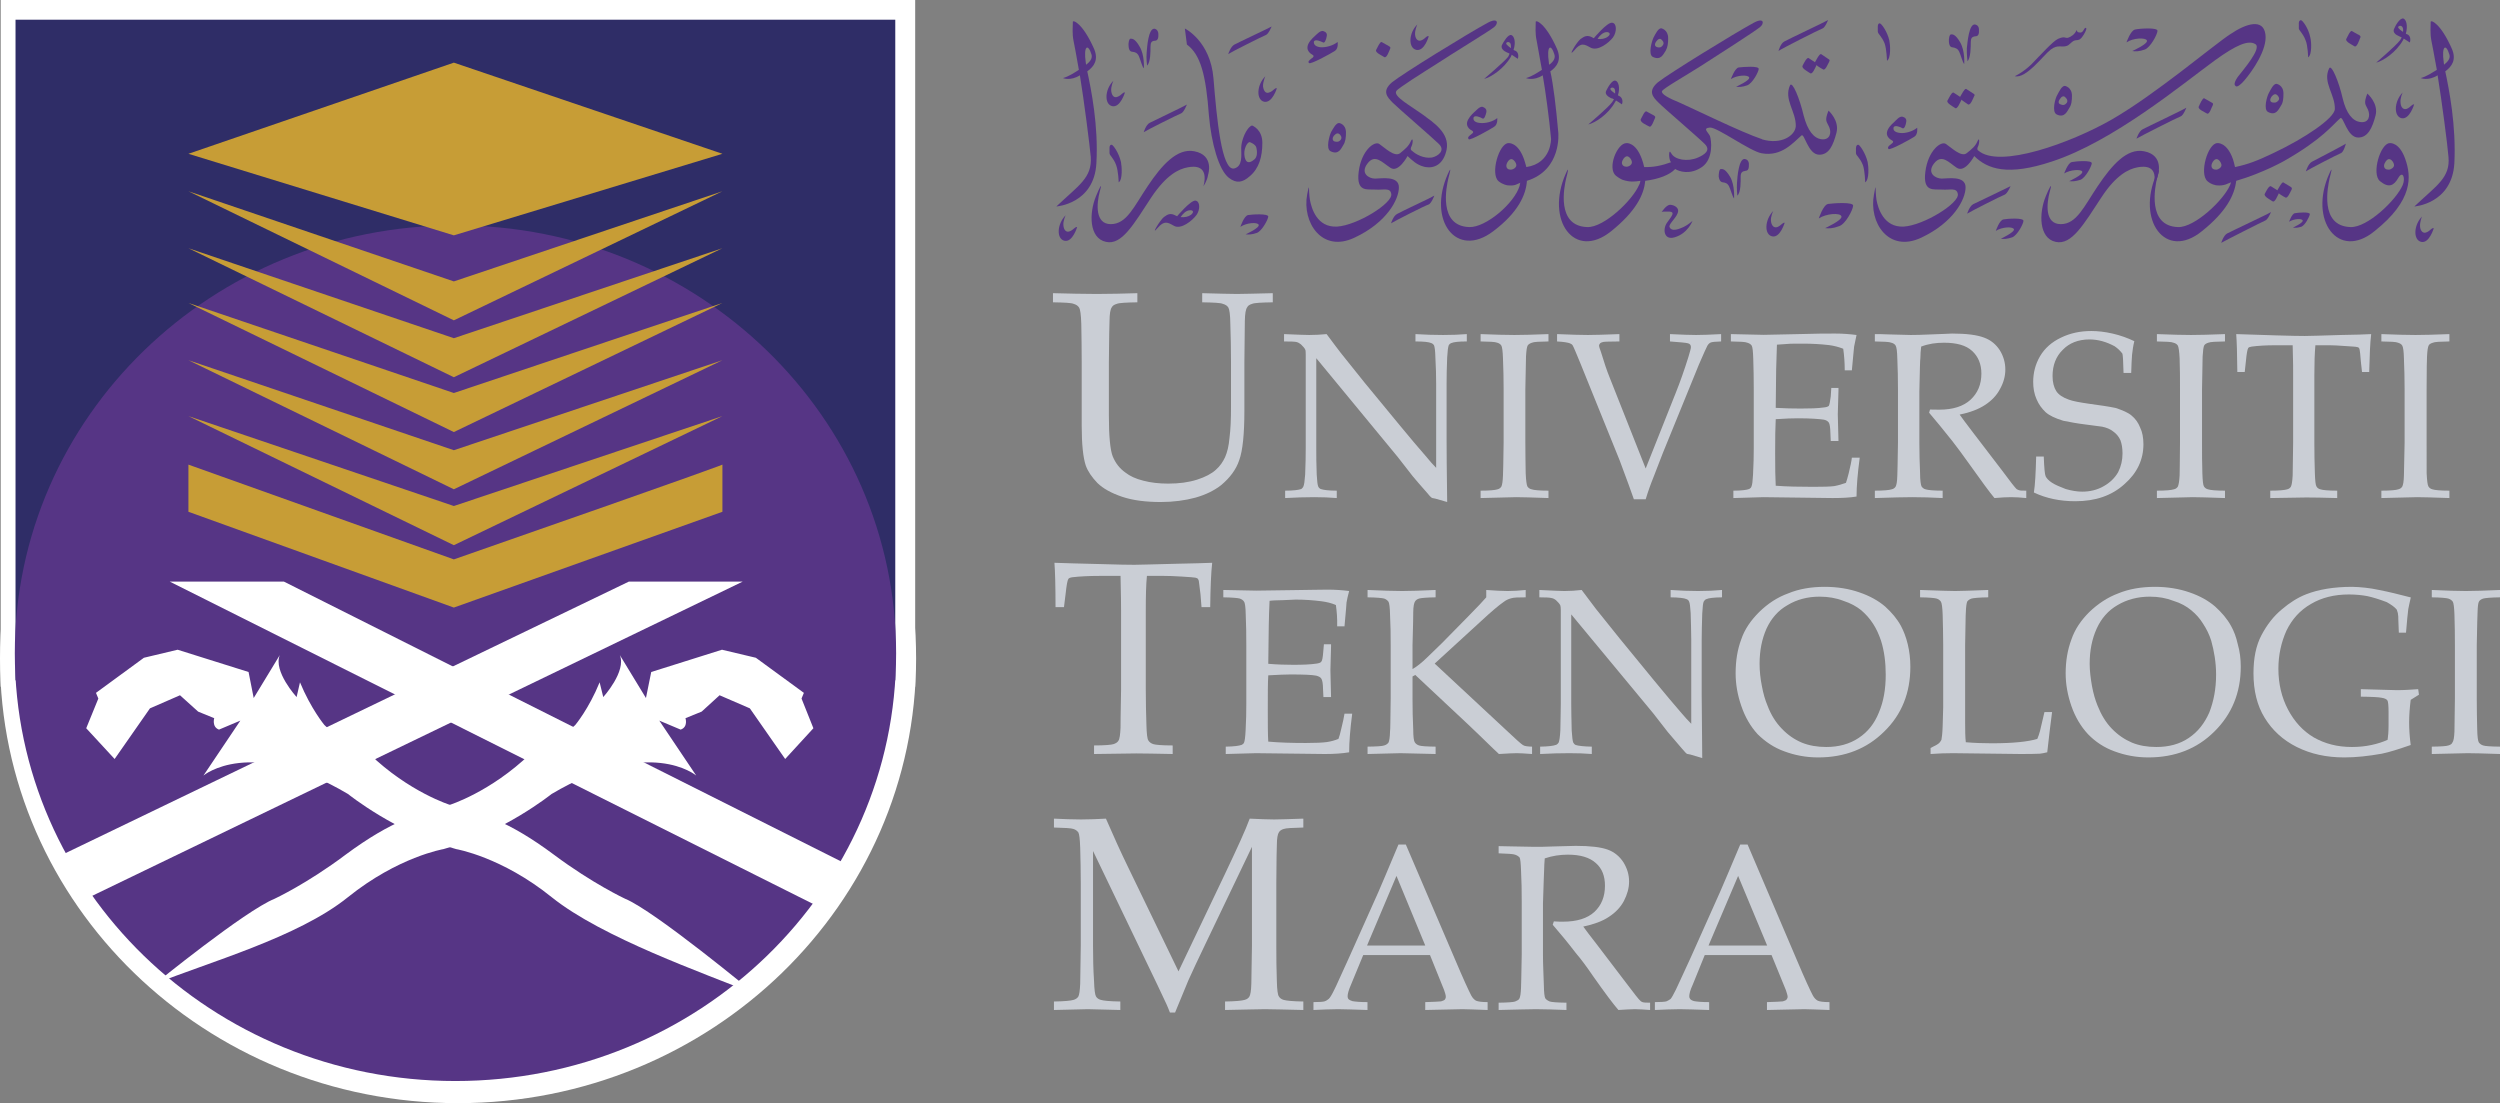 <?xml version="1.0" encoding="UTF-8"?>
<svg xmlns="http://www.w3.org/2000/svg" xmlns:xlink="http://www.w3.org/1999/xlink" width="285.43pt" height="125.95pt" viewBox="0 0 285.43 125.95" version="1.1">
<rect x="0" y="0" width="285.43" height="125.95" fill="#808080" stroke="none"/>
<defs>
<clipPath id="clip1">
  <path d="M 0 24 L 105 24 L 105 125.949 L 0 125.949 Z M 0 24 "/>
</clipPath>
<clipPath id="clip2">
  <path d="M 277 67 L 285.43 67 L 285.43 87 L 277 87 Z M 277 67 "/>
</clipPath>
</defs>
<g id="surface1">
<path style=" stroke:none;fill-rule:nonzero;fill:rgb(100%,100%,100%);fill-opacity:1;" d="M 0.082 78.402 L 104.488 78.402 L 104.488 0 L 0.082 0 Z M 0.082 78.402 "/>
<g clip-path="url(#clip1)" clip-rule="nonzero">
<path style=" stroke:none;fill-rule:nonzero;fill:rgb(100%,100%,100%);fill-opacity:1;" d="M 52.289 125.949 C 81.16 125.949 104.594 103.238 104.594 75.188 C 104.594 47.137 81.16 24.406 52.289 24.406 C 23.41 24.406 0 47.137 0 75.188 C 0 103.238 23.41 125.949 52.289 125.949 "/>
</g>
<path style=" stroke:none;fill-rule:nonzero;fill:rgb(18.399%,17.599%,40.399%);fill-opacity:1;" d="M 1.773 77.676 L 102.215 77.676 L 102.215 2.25 L 1.773 2.25 Z M 1.773 77.676 "/>
<path style=" stroke:none;fill-rule:nonzero;fill:rgb(33.699%,20.799%,52.199%);fill-opacity:1;" d="M 51.996 123.422 C 79.773 123.422 102.312 101.574 102.312 74.582 C 102.312 47.602 79.773 25.73 51.996 25.73 C 24.215 25.73 1.691 47.602 1.691 74.582 C 1.691 101.574 24.215 123.422 51.996 123.422 "/>
<path style=" stroke:none;fill-rule:nonzero;fill:rgb(33.699%,20.799%,52.199%);fill-opacity:1;" d="M 51.711 80.73 L 61.156 86.863 L 51.711 92.758 "/>
<path style=" stroke:none;fill-rule:nonzero;fill:rgb(78%,61.6%,21.199%);fill-opacity:1;" d="M 21.512 47.508 L 51.816 62.246 L 82.48 47.508 L 51.816 57.773 Z M 21.512 47.508 "/>
<path style=" stroke:none;fill-rule:nonzero;fill:rgb(78%,61.6%,21.199%);fill-opacity:1;" d="M 21.512 41.125 L 51.816 55.863 L 82.48 41.125 L 51.816 51.402 Z M 21.512 41.125 "/>
<path style=" stroke:none;fill-rule:nonzero;fill:rgb(78%,61.6%,21.199%);fill-opacity:1;" d="M 51.816 69.367 L 21.512 58.43 L 21.512 53.047 L 51.816 63.867 C 82.531 53.152 82.48 53.047 82.48 53.047 L 82.48 58.43 "/>
<path style=" stroke:none;fill-rule:nonzero;fill:rgb(78%,61.6%,21.199%);fill-opacity:1;" d="M 21.512 34.59 L 51.816 49.328 L 82.48 34.59 L 51.816 44.871 Z M 21.512 34.59 "/>
<path style=" stroke:none;fill-rule:nonzero;fill:rgb(78%,61.6%,21.199%);fill-opacity:1;" d="M 21.512 28.34 L 51.816 43.07 L 82.48 28.34 L 51.816 38.613 Z M 21.512 28.34 "/>
<path style=" stroke:none;fill-rule:nonzero;fill:rgb(78%,61.6%,21.199%);fill-opacity:1;" d="M 21.512 21.836 L 51.816 36.574 L 82.48 21.836 L 51.816 32.129 Z M 21.512 21.836 "/>
<path style=" stroke:none;fill-rule:nonzero;fill:rgb(78%,61.6%,21.199%);fill-opacity:1;" d="M 21.512 17.559 L 51.816 26.871 L 82.48 17.559 L 51.816 7.152 "/>
<path style=" stroke:none;fill-rule:nonzero;fill:rgb(100%,100%,100%);fill-opacity:1;" d="M 73.75 79.695 L 74.352 76.723 L 82.43 74.18 L 86.297 75.098 L 91.781 79.105 L 91.512 79.754 L 92.867 83.145 L 89.645 86.656 L 85.613 80.875 L 82.156 79.379 L 80.109 81.246 L 78.262 81.996 C 78.262 81.996 78.59 83 77.711 83.301 L 75.273 82.273 L 79.488 88.547 C 79.488 88.547 74.168 84.02 62.969 90.656 C 62.969 90.656 57.477 95.078 50.629 96.945 C 50.629 96.945 45.465 97.816 39.715 102.441 C 33.98 107.062 23.641 109.902 17.703 112.328 C 17.703 112.328 27.961 103.984 31.359 102.609 C 31.359 102.609 35.059 100.887 39.441 97.594 C 44.789 93.633 47.914 92.805 51.301 91.91 C 51.301 91.91 55.98 90.461 60.559 86.051 C 60.559 86.051 64.801 83.691 65.684 82.77 C 65.684 82.77 67.227 80.938 68.461 77.902 L 68.875 79.586 C 68.875 79.586 71.543 76.645 70.766 74.789 "/>
<path style=" stroke:none;fill-rule:nonzero;fill:rgb(100%,100%,100%);fill-opacity:1;" d="M 28.965 79.695 L 28.379 76.723 L 20.281 74.18 L 16.43 75.098 L 10.957 79.105 L 11.227 79.754 L 9.844 83.145 L 13.086 86.656 L 17.121 80.875 L 20.551 79.379 L 22.621 81.246 L 24.457 81.996 C 24.457 81.996 24.164 83 25.004 83.301 L 27.441 82.273 L 23.227 88.547 C 23.227 88.547 28.559 84.02 39.738 90.656 C 39.738 90.656 45.203 95.078 52.086 96.945 C 52.086 96.945 57.262 97.816 62.996 102.441 C 68.758 107.062 80.281 111.082 86.207 113.492 C 86.207 113.492 74.738 103.984 71.363 102.609 C 71.363 102.609 67.668 100.887 63.258 97.594 C 57.938 93.633 54.824 92.805 51.418 91.91 C 51.418 91.91 46.723 90.461 42.152 86.051 C 42.152 86.051 37.902 83.691 37.031 82.77 C 37.031 82.77 35.508 80.938 34.25 77.902 L 33.863 79.586 C 33.863 79.586 31.176 76.645 31.945 74.789 "/>
<path style=" stroke:none;fill-rule:nonzero;fill:rgb(100%,100%,100%);fill-opacity:1;" d="M 97.41 99.047 L 32.422 66.406 L 19.387 66.406 L 94.379 103.98 C 94.379 103.98 96.305 101.434 97.41 99.047 "/>
<path style=" stroke:none;fill-rule:nonzero;fill:rgb(100%,100%,100%);fill-opacity:1;" d="M 9.258 102.891 L 84.789 66.406 L 71.789 66.406 L 6.648 97.805 C 6.648 97.805 8.535 102.613 9.258 102.891 "/>
<path style=" stroke:none;fill-rule:nonzero;fill:rgb(33.699%,20.799%,52.199%);fill-opacity:1;" d="M 279.012 7.152 C 278.727 5.188 279.27 4.941 279.652 6.23 C 279.785 6.637 279.508 7.023 279.039 7.391 C 279.039 7.324 279.012 7.23 279.012 7.152 M 279.18 8.145 C 279.945 7.586 280.477 6.82 279.934 5.57 C 278.637 2.621 277.516 2.238 277.516 2.5 C 277.516 3.078 277.434 3.812 277.598 4.652 C 277.664 4.973 277.922 6.297 278.219 7.973 C 277.664 8.312 277.051 8.727 276.383 8.914 C 276.383 8.914 277.223 9.281 278.309 8.598 C 278.781 11.488 279.453 16.637 279.547 17.91 C 279.766 20.309 278.191 21.16 275.652 23.574 C 275.652 23.574 279.945 23.285 280.219 18.645 C 280.438 14.355 279.617 10.191 279.18 8.145 "/>
<path style=" stroke:none;fill-rule:nonzero;fill:rgb(33.699%,20.799%,52.199%);fill-opacity:1;" d="M 123.965 7.152 C 123.68 5.188 124.234 4.941 124.621 6.23 C 124.742 6.637 124.484 7.023 124.016 7.391 C 124 7.324 123.965 7.23 123.965 7.152 M 124.137 8.145 C 124.922 7.586 125.445 6.82 124.91 5.57 C 123.602 2.621 122.488 2.238 122.488 2.5 C 122.488 3.078 122.398 3.812 122.566 4.652 C 122.652 4.973 122.875 6.297 123.176 7.973 C 122.652 8.312 122.027 8.727 121.359 8.914 C 121.359 8.914 122.203 9.281 123.293 8.598 C 123.77 11.488 124.422 16.637 124.535 17.91 C 124.703 20.309 123.145 21.16 120.605 23.574 C 120.605 23.574 124.922 23.285 125.176 18.645 C 125.426 14.355 124.574 10.191 124.137 8.145 "/>
<path style=" stroke:none;fill-rule:nonzero;fill:rgb(33.699%,20.799%,52.199%);fill-opacity:1;" d="M 272.707 19.371 C 272.426 19.371 272.191 19.242 272.191 18.922 C 272.191 18.645 272.5 18.164 272.762 18.164 C 273.043 18.164 273.332 18.586 273.332 18.867 C 273.332 19.125 272.98 19.371 272.707 19.371 M 274.617 18.164 C 273.938 16.195 272.848 16.34 272.848 16.34 C 271.785 16.34 270.723 19.855 271.727 20.684 C 272.734 21.504 273.305 21.203 273.82 20.309 C 274.328 19.441 274.652 20.309 274.328 21.113 C 273.566 22.879 270.281 25.988 268.375 25.926 C 264.77 25.812 265.797 21.254 265.965 20.391 C 266.105 19.828 266.418 18.738 265.926 19.855 C 263.57 25.148 266.961 29.766 271.086 26.406 C 275.551 22.867 275.312 20.125 274.617 18.164 "/>
<path style=" stroke:none;fill-rule:nonzero;fill:rgb(33.699%,20.799%,52.199%);fill-opacity:1;" d="M 252.488 18.922 C 252.488 18.645 252.773 18.164 253.074 18.164 C 253.328 18.164 253.629 18.586 253.629 18.867 C 253.629 19.125 253.273 19.371 253.016 19.371 C 252.73 19.371 252.488 19.242 252.488 18.922 M 270.281 10.68 C 269.812 11.914 270.102 11.914 270.359 12.527 C 270.645 13.199 270.477 14.043 269.527 13.938 C 268.605 13.852 267.883 12.949 267.473 11.254 C 267.027 9.281 266.168 7.27 265.922 7.805 C 265.145 9.391 266.621 10.777 266.574 12.453 C 266.531 13.5 263.137 15.781 259.656 17.43 C 257.742 18.352 256.652 18.766 255.176 19.074 C 255.105 18.758 255.027 18.441 254.938 18.164 C 254.234 16.195 253.164 16.34 253.164 16.34 C 252.082 16.34 251.062 19.828 252.023 20.684 C 252.473 21.086 253.043 21.16 253.074 21.16 C 253.965 21.254 254.352 20.934 254.719 20.816 C 254.691 20.895 254.652 21.035 254.621 21.113 C 253.863 22.879 250.555 25.988 248.676 25.926 C 245.09 25.812 246.078 21.254 246.258 20.391 C 246.438 19.828 246.715 18.738 246.223 19.855 C 243.875 25.148 247.234 29.766 251.383 26.406 C 254.203 24.16 255.133 22.242 255.312 20.645 C 258.449 19.727 260.863 18.332 260.863 18.332 C 265.145 15.883 266.305 14.277 267.188 13.5 C 267.547 13.172 267.945 15.703 269.246 15.703 C 270.359 15.703 270.852 14.586 271.219 13.199 C 271.59 11.785 270.281 10.68 270.281 10.68 "/>
<path style=" stroke:none;fill-rule:nonzero;fill:rgb(33.699%,20.799%,52.199%);fill-opacity:1;" d="M 176.883 7.391 C 176.84 7.324 176.84 7.23 176.84 7.152 C 176.547 5.188 177.086 4.941 177.473 6.23 C 177.594 6.637 177.379 7.023 176.883 7.391 M 172.469 19.371 C 172.219 19.371 171.984 19.242 171.984 18.922 C 171.984 18.645 172.262 18.164 172.555 18.164 C 172.805 18.164 173.125 18.586 173.125 18.867 C 173.125 19.125 172.777 19.371 172.469 19.371 M 177.914 15.148 C 177.652 12.152 177.34 9.617 177.004 8.145 C 177.793 7.586 178.301 6.82 177.762 5.57 C 176.457 2.621 175.336 2.238 175.336 2.5 C 175.336 3.078 175.254 3.812 175.445 4.652 C 175.512 4.973 175.75 6.297 176.043 7.973 C 175.512 8.312 174.902 8.727 174.227 8.914 C 174.227 8.914 175.059 9.281 176.137 8.598 C 176.426 10.215 176.883 13.562 177.086 15.832 C 177.086 15.832 177.16 18.637 174.266 19.074 C 174.176 18.758 174.098 18.441 173.996 18.164 C 173.293 16.195 172.223 16.34 172.223 16.34 C 171.164 16.34 170.121 19.828 171.086 20.684 C 171.57 21.086 172.102 21.16 172.133 21.16 C 173.035 21.254 173.215 20.984 173.578 20.867 C 173.539 20.969 173.512 21.062 173.504 21.203 C 172.906 23.219 169.637 25.988 167.754 25.926 C 164.164 25.812 165.16 21.254 165.355 20.391 C 165.496 19.828 165.812 18.738 165.305 19.855 C 162.945 25.148 166.266 29.598 170.48 26.406 C 173.332 24.266 174.227 22.242 174.332 20.645 C 178.34 19.391 177.914 15.148 177.914 15.148 "/>
<path style=" stroke:none;fill-rule:nonzero;fill:rgb(33.699%,20.799%,52.199%);fill-opacity:1;" d="M 246.387 19.945 C 246.387 19.945 247.117 17.715 244.789 17.27 C 242.836 16.883 241.121 18.844 239.5 21.254 C 237.941 23.574 237.09 25.59 235.285 25.59 C 233.453 25.59 233.637 23.285 234.043 21.816 C 234.402 20.559 233.875 21.645 233.57 22.41 C 232.77 24.344 232.77 27.211 234.711 27.617 C 236.527 28.016 237.906 25.605 239.953 22.488 C 241.629 19.945 243.047 19.297 244.039 19.105 C 244.848 18.953 246.48 18.844 245.859 21.254 C 245.859 21.254 246.258 20.645 246.387 19.945 "/>
<path style=" stroke:none;fill-rule:nonzero;fill:rgb(33.699%,20.799%,52.199%);fill-opacity:1;" d="M 137.934 19.945 C 137.934 19.945 138.676 17.715 136.355 17.27 C 134.406 16.883 132.641 18.844 131.035 21.254 C 129.469 23.574 128.645 25.59 126.82 25.59 C 125.027 25.59 125.176 23.285 125.574 21.816 C 125.926 20.559 125.445 21.645 125.129 22.41 C 124.332 24.344 124.324 27.211 126.285 27.617 C 128.078 28.016 129.438 25.605 131.477 22.488 C 133.195 19.945 134.574 19.297 135.602 19.105 C 136.387 18.953 138.012 18.844 137.406 21.254 C 137.406 21.254 137.832 20.645 137.934 19.945 "/>
<path style=" stroke:none;fill-rule:nonzero;fill:rgb(33.699%,20.799%,52.199%);fill-opacity:1;" d="M 225.852 17.172 C 228.219 19.32 236.492 16.285 241.074 13.664 C 246.105 10.77 252.73 5.141 254.641 3.898 C 256.504 2.641 258.387 2.117 258.645 3.898 C 258.906 5.652 257.117 8.164 256.246 9.18 C 255.375 10.176 255.238 9.805 255.238 9.805 C 255.238 9.805 254.875 9.68 255.473 8.805 C 256.09 8 258.258 5.508 257.504 5.043 C 256.73 4.535 255.324 5.117 252.859 6.906 C 249.203 9.57 241.293 16.145 234.273 18.441 C 229.23 20.117 226.93 19.32 225.402 17.816 C 225.402 17.816 224.363 19.797 223.402 19.152 C 222.496 18.547 221.688 17.531 220.809 18.668 C 219.941 19.797 221.02 20.391 221.688 20.391 C 222.367 20.391 224.414 20.016 224.414 21.387 C 224.414 22.762 223.039 25.406 219.344 27.141 C 215.609 28.895 213.336 25.391 213.957 22.199 C 214.246 20.582 214.066 21.711 214.246 22.828 C 214.402 23.73 215.055 25.988 217.348 25.871 C 219.637 25.73 223.719 23.199 223.531 22.152 C 223.402 21.387 222.668 21.711 221.738 21.645 C 220.809 21.578 219.508 22.008 219.824 19.594 C 220.133 17.172 221.629 16.055 222.172 16.438 C 222.742 16.809 223.922 17.984 224.531 17.496 C 225.168 16.992 225.531 16.688 225.773 16.129 C 226.02 15.547 226.02 16.312 225.852 16.688 C 225.648 17.066 225.852 17.191 225.852 17.191 "/>
<path style=" stroke:none;fill-rule:nonzero;fill:rgb(33.699%,20.799%,52.199%);fill-opacity:1;" d="M 185.691 19.035 C 185.402 19.035 185.176 18.867 185.176 18.586 C 185.176 18.32 185.484 17.844 185.762 17.844 C 186.02 17.844 186.316 18.246 186.316 18.539 C 186.316 18.824 185.969 19.035 185.691 19.035 M 208.762 12.629 C 208.277 13.852 208.566 13.852 208.84 14.504 C 209.133 15.148 208.93 16 207.992 15.902 C 207.07 15.809 206.367 14.871 205.93 13.199 C 205.477 11.254 204.637 9.219 204.371 9.738 C 203.633 11.355 205.074 12.738 205.027 14.406 C 204.973 15.469 203.375 16.574 201.156 15.902 L 201.156 15.883 C 198.914 15.148 192.945 12.23 191.809 11.738 C 190.457 11.188 189.637 10.723 189.754 10.41 C 189.871 10.102 192.531 8.598 194.188 7.535 C 195.828 6.492 200.48 3.496 200.941 3.098 C 201.441 2.711 201.457 1.918 200.188 2.621 C 198.082 3.758 190.457 8.449 189.277 9.402 C 188.109 10.41 188.684 11.062 189.379 11.738 C 190.055 12.422 193.867 15.664 194.633 16.438 C 195.402 17.191 194.523 17.695 193.867 17.984 C 192.688 18.504 191.195 18.258 190.793 17.48 C 190.492 16.883 190.52 18.133 190.727 18.441 C 190.738 18.441 190.758 18.504 190.793 18.52 C 189.715 18.906 188.797 19.105 187.723 19.074 C 187.652 18.758 187.555 18.441 187.457 18.164 C 186.75 16.195 185.691 16.34 185.691 16.34 C 184.633 16.34 183.488 19.184 184.473 20.047 C 184.809 20.328 185.215 20.52 185.227 20.52 C 186.16 20.84 186.723 20.719 187.289 20.645 C 187.266 20.777 187.211 21.035 187.137 21.113 C 186.383 22.879 183.125 25.988 181.23 25.926 C 177.613 25.812 178.613 21.254 178.805 20.391 C 178.953 19.828 179.238 18.738 178.754 19.855 C 176.426 25.148 179.754 29.766 183.941 26.406 C 186.742 24.16 187.703 22.242 187.836 20.645 C 189.352 20.453 190.617 19.984 191.262 19.297 C 191.688 19.57 192.965 20.016 194.336 19.055 C 195.648 18.117 195.402 16.02 195.227 15.523 C 195.02 15.078 194.336 14.641 195.227 14.562 C 196.086 14.523 199.844 17.301 201.156 17.504 C 203.441 17.91 204.773 16.238 205.672 15.469 C 206.02 15.148 206.414 17.664 207.711 17.664 C 208.84 17.664 209.305 16.559 209.676 15.148 C 210.031 13.734 208.762 12.629 208.762 12.629 "/>
<path style=" stroke:none;fill-rule:nonzero;fill:rgb(33.699%,20.799%,52.199%);fill-opacity:1;" d="M 163.488 17.984 C 164.164 17.844 165.059 17.191 164.281 16.438 C 163.488 15.664 159.715 12.422 159.023 11.738 C 158.355 11.062 157.754 10.41 158.922 9.402 C 160.082 8.449 167.703 3.758 169.816 2.621 C 171.102 1.918 171.086 2.711 170.586 3.098 C 170.121 3.496 165.723 6.172 164.074 7.262 C 162.422 8.312 159.547 10.102 159.41 10.41 C 159.082 11.02 160.984 12.035 162.434 13.078 C 163.633 13.969 165.543 15.184 165.16 17.094 C 164.809 18.766 163.762 19.242 162.762 19.074 L 162.59 19.035 C 161.738 18.824 161.23 18.301 160.703 17.816 C 160.703 17.816 159.648 19.797 158.742 19.152 C 157.805 18.547 156.98 17.531 156.129 18.668 C 155.266 19.797 156.305 20.391 156.98 20.391 C 157.664 20.391 159.715 20.016 159.715 21.387 C 159.715 22.762 158.355 25.406 154.633 27.141 C 150.918 28.895 148.648 25.391 149.242 22.199 C 149.559 20.582 149.367 21.711 149.559 22.828 C 149.727 23.73 150.332 25.988 152.648 25.871 C 154.949 25.73 159.023 23.199 158.844 22.152 C 158.742 21.387 157.992 21.711 157.031 21.645 C 156.129 21.578 154.82 22.008 155.125 19.594 C 155.434 17.172 156.93 16.055 157.48 16.438 C 158.039 16.809 159.211 17.984 159.844 17.496 C 160.457 16.992 160.828 16.688 161.074 16.129 C 161.344 15.547 161.344 16.312 161.164 16.688 C 160.961 17.066 161.164 17.191 161.164 17.191 L 161.164 17.172 C 161.676 17.664 162.59 18.117 163.473 17.984 "/>
<path style=" stroke:none;fill-rule:nonzero;fill:rgb(33.699%,20.799%,52.199%);fill-opacity:1;" d="M 143.203 18.211 C 142.645 18.668 142.281 18.645 142.113 17.961 C 141.906 17.066 142.395 16.223 142.68 16.223 C 142.68 16.223 143.371 16.453 143.449 16.883 C 143.539 17.301 143.578 17.91 143.203 18.211 M 142.945 14.324 C 142.293 14.562 141.711 16.055 141.711 16.883 C 141.711 17.727 141.906 19.004 140.883 19.242 C 139.477 19.469 138.922 13.578 138.547 8.965 C 138.199 4.676 135.277 3.254 135.277 3.254 L 135.512 5.09 C 137.078 6.23 137.691 8.598 138.027 13.199 C 138.301 16.34 139.152 19.41 140.297 20.297 C 141.176 20.984 141.879 20.84 142.68 20.125 C 143.746 19.242 144.125 17.895 144.125 16.312 C 144.125 14.738 142.945 14.324 142.945 14.324 "/>
<path style=" stroke:none;fill-rule:nonzero;fill:rgb(33.699%,20.799%,52.199%);fill-opacity:1;" d="M 268.508 3.535 C 268.508 3.535 269.152 3.922 269.359 4.004 C 269.508 4.137 269.566 4.188 269.453 4.355 C 269.375 4.559 269.09 5.453 268.812 5.285 C 268.516 5.09 267.73 4.754 267.883 4.438 C 268.039 4.188 268.273 3.535 268.508 3.535 "/>
<path style=" stroke:none;fill-rule:nonzero;fill:rgb(33.699%,20.799%,52.199%);fill-opacity:1;" d="M 251.645 11.215 C 251.645 11.215 252.344 11.602 252.488 11.695 C 252.68 11.785 252.707 11.84 252.629 12.035 C 252.5 12.23 252.254 13.145 251.965 12.957 C 251.684 12.781 250.863 12.453 251.043 12.152 C 251.191 11.84 251.449 11.215 251.645 11.215 "/>
<path style=" stroke:none;fill-rule:nonzero;fill:rgb(33.699%,20.799%,52.199%);fill-opacity:1;" d="M 187.965 12.711 C 187.965 12.711 188.637 13.078 188.812 13.172 C 188.992 13.285 189.02 13.344 188.93 13.535 C 188.836 13.703 188.559 14.641 188.277 14.434 C 187.98 14.277 187.188 13.938 187.332 13.609 C 187.512 13.316 187.734 12.695 187.965 12.711 "/>
<path style=" stroke:none;fill-rule:nonzero;fill:rgb(33.699%,20.799%,52.199%);fill-opacity:1;" d="M 157.734 4.793 C 157.734 4.793 158.406 5.16 158.574 5.266 C 158.742 5.379 158.793 5.406 158.703 5.594 C 158.609 5.793 158.328 6.688 158.039 6.516 C 157.754 6.324 156.961 5.992 157.117 5.695 C 157.289 5.395 157.523 4.793 157.734 4.793 "/>
<path style=" stroke:none;fill-rule:nonzero;fill:rgb(33.699%,20.799%,52.199%);fill-opacity:1;" d="M 259.258 21.254 C 259.258 21.254 259.902 21.645 260.074 21.762 C 260.23 21.867 260.258 21.918 260.164 22.105 C 260.047 22.305 259.723 23.188 259.453 22.98 C 259.191 22.797 258.387 22.41 258.586 22.105 C 258.742 21.816 259.02 21.227 259.258 21.254 "/>
<path style=" stroke:none;fill-rule:nonzero;fill:rgb(33.699%,20.799%,52.199%);fill-opacity:1;" d="M 260.672 20.816 C 260.672 20.816 261.348 21.227 261.516 21.324 C 261.668 21.422 261.719 21.492 261.617 21.695 C 261.516 21.836 261.18 22.746 260.914 22.539 C 260.605 22.383 259.855 21.977 260.023 21.695 C 260.191 21.422 260.5 20.816 260.672 20.816 "/>
<path style=" stroke:none;fill-rule:nonzero;fill:rgb(33.699%,20.799%,52.199%);fill-opacity:1;" d="M 223.016 10.559 C 223.016 10.559 223.688 10.977 223.84 11.098 C 224.012 11.215 224.035 11.266 223.926 11.449 C 223.816 11.617 223.48 12.512 223.234 12.344 C 222.949 12.152 222.172 11.738 222.352 11.473 C 222.531 11.188 222.785 10.559 223.016 10.559 "/>
<path style=" stroke:none;fill-rule:nonzero;fill:rgb(33.699%,20.799%,52.199%);fill-opacity:1;" d="M 224.465 10.145 C 224.465 10.145 225.133 10.559 225.297 10.68 C 225.453 10.777 225.492 10.848 225.387 10.996 C 225.285 11.215 224.969 12.086 224.688 11.914 C 224.414 11.695 223.621 11.305 223.809 11.02 C 223.988 10.746 224.258 10.145 224.465 10.145 "/>
<path style=" stroke:none;fill-rule:nonzero;fill:rgb(33.699%,20.799%,52.199%);fill-opacity:1;" d="M 206.465 6.613 C 206.465 6.613 207.121 7.039 207.277 7.141 C 207.449 7.262 207.477 7.309 207.375 7.488 C 207.266 7.676 206.941 8.547 206.672 8.359 C 206.387 8.164 205.621 7.777 205.812 7.488 C 205.957 7.199 206.246 6.609 206.465 6.613 "/>
<path style=" stroke:none;fill-rule:nonzero;fill:rgb(33.699%,20.799%,52.199%);fill-opacity:1;" d="M 207.914 6.172 C 207.914 6.172 208.566 6.609 208.715 6.715 C 208.902 6.82 208.93 6.871 208.84 7.051 C 208.715 7.262 208.387 8.129 208.133 7.914 C 207.84 7.754 207.07 7.359 207.246 7.051 C 207.426 6.766 207.684 6.172 207.914 6.172 "/>
<path style=" stroke:none;fill-rule:nonzero;fill:rgb(33.699%,20.799%,52.199%);fill-opacity:1;" d="M 235.977 11.723 C 235.754 12.031 235.516 12.031 235.262 11.914 C 235 11.84 234.965 11.602 235.184 11.305 C 235.375 10.996 235.641 10.879 235.84 11.152 C 235.84 11.152 236.156 11.414 235.977 11.723 M 235.754 9.805 C 235.375 9.805 235.09 10.477 234.879 10.848 C 234.648 11.215 234.223 12.781 234.82 13.07 C 235.719 13.5 236.008 12.711 236.246 12.344 C 236.516 11.957 236.559 11.473 236.559 10.93 C 236.559 9.945 235.754 9.805 235.754 9.805 "/>
<path style=" stroke:none;fill-rule:nonzero;fill:rgb(33.699%,20.799%,52.199%);fill-opacity:1;" d="M 153.086 15.938 C 152.879 16.223 152.621 16.223 152.359 16.145 C 152.137 16.055 152.074 15.809 152.281 15.512 C 152.523 15.246 152.719 15.129 152.957 15.34 C 152.957 15.34 153.293 15.637 153.086 15.938 M 152.879 14.043 C 152.523 14.043 152.191 14.715 151.973 15.078 C 151.801 15.43 151.332 16.992 151.918 17.27 C 152.848 17.727 153.125 16.941 153.371 16.559 C 153.613 16.195 153.672 15.684 153.672 15.148 C 153.672 14.137 152.879 14.043 152.879 14.043 "/>
<path style=" stroke:none;fill-rule:nonzero;fill:rgb(33.699%,20.799%,52.199%);fill-opacity:1;" d="M 189.863 5.141 C 189.664 5.453 189.43 5.453 189.184 5.379 C 188.914 5.285 188.871 5.043 189.094 4.742 C 189.301 4.438 189.551 4.32 189.742 4.574 C 189.742 4.574 190.07 4.852 189.863 5.141 M 189.664 3.227 C 189.301 3.227 189.004 3.898 188.797 4.266 C 188.605 4.652 188.137 6.199 188.703 6.496 C 189.637 6.949 189.914 6.172 190.18 5.781 C 190.406 5.395 190.457 4.922 190.457 4.355 C 190.457 3.375 189.664 3.227 189.664 3.227 "/>
<path style=" stroke:none;fill-rule:nonzero;fill:rgb(33.699%,20.799%,52.199%);fill-opacity:1;" d="M 260.129 11.473 C 259.902 11.746 259.676 11.746 259.414 11.691 C 259.156 11.602 259.129 11.359 259.336 11.047 C 259.555 10.77 259.793 10.648 260.012 10.879 C 260.012 10.879 260.359 11.188 260.129 11.473 M 259.902 9.57 C 259.555 9.57 259.258 10.215 259.051 10.594 C 258.832 10.969 258.387 12.512 258.953 12.789 C 259.879 13.266 260.164 12.453 260.41 12.086 C 260.672 11.723 260.707 11.215 260.707 10.68 C 260.707 9.688 259.902 9.57 259.902 9.57 "/>
<path style=" stroke:none;fill-rule:nonzero;fill:rgb(33.699%,20.799%,52.199%);fill-opacity:1;" d="M 197.617 9.031 C 197.617 9.031 198.059 7.793 198.496 7.703 C 198.965 7.645 200.82 7.488 200.797 7.871 C 200.766 8.242 200.094 9.5 199.496 9.738 C 198.914 9.945 198.547 9.945 198.211 9.906 C 198.211 9.906 199.836 9.176 199.707 8.84 C 199.574 8.504 198.301 8.578 197.617 9.031 "/>
<path style=" stroke:none;fill-rule:nonzero;fill:rgb(33.699%,20.799%,52.199%);fill-opacity:1;" d="M 227.867 26.363 C 227.867 26.363 228.266 25.129 228.746 25.051 C 229.188 24.961 231.055 24.84 231.023 25.223 C 230.992 25.605 230.32 26.863 229.746 27.094 C 229.141 27.301 228.773 27.301 228.438 27.262 C 228.438 27.262 230.059 26.488 229.934 26.18 C 229.812 25.82 228.516 25.922 227.867 26.363 "/>
<path style=" stroke:none;fill-rule:nonzero;fill:rgb(33.699%,20.799%,52.199%);fill-opacity:1;" d="M 207.652 24.941 C 207.652 24.941 208.16 23.383 208.715 23.285 C 209.305 23.199 211.66 23.031 211.574 23.496 C 211.547 23.969 210.707 25.59 209.98 25.82 C 209.262 26.098 208.773 26.098 208.379 26.043 C 208.379 26.043 210.402 25.129 210.238 24.691 C 210.094 24.266 208.484 24.379 207.652 24.941 "/>
<path style=" stroke:none;fill-rule:nonzero;fill:rgb(33.699%,20.799%,52.199%);fill-opacity:1;" d="M 141.617 25.902 C 141.617 25.902 142.035 24.629 142.5 24.551 C 142.969 24.477 144.832 24.355 144.801 24.742 C 144.746 25.129 144.074 26.363 143.512 26.586 C 142.938 26.793 142.527 26.793 142.215 26.754 C 142.215 26.754 143.84 26.02 143.707 25.668 C 143.578 25.328 142.293 25.43 141.617 25.902 "/>
<path style=" stroke:none;fill-rule:nonzero;fill:rgb(33.699%,20.799%,52.199%);fill-opacity:1;" d="M 242.785 4.844 C 242.785 4.844 243.246 3.461 243.777 3.367 C 244.285 3.254 246.387 3.109 246.324 3.535 C 246.297 3.965 245.52 5.406 244.887 5.652 C 244.234 5.887 243.809 5.887 243.441 5.828 C 243.441 5.828 245.273 5.012 245.117 4.625 C 244.988 4.266 243.52 4.32 242.785 4.844 "/>
<path style=" stroke:none;fill-rule:nonzero;fill:rgb(33.699%,20.799%,52.199%);fill-opacity:1;" d="M 261.348 25.32 C 261.348 25.32 261.668 24.395 262.008 24.344 C 262.359 24.266 263.746 24.16 263.719 24.457 C 263.68 24.742 263.188 25.703 262.758 25.883 C 262.32 26.02 262.055 26.02 261.785 25.988 C 261.785 25.988 262.996 25.43 262.902 25.176 C 262.824 24.91 261.875 24.977 261.348 25.32 "/>
<path style=" stroke:none;fill-rule:nonzero;fill:rgb(33.699%,20.799%,52.199%);fill-opacity:1;" d="M 235.672 19.805 C 235.672 19.805 236.09 18.586 236.543 18.504 C 236.98 18.41 238.844 18.258 238.824 18.645 C 238.789 19.004 238.109 20.309 237.531 20.527 C 236.949 20.719 236.57 20.719 236.246 20.684 C 236.246 20.684 237.863 19.945 237.734 19.594 C 237.633 19.297 236.348 19.371 235.672 19.805 "/>
<path style=" stroke:none;fill-rule:nonzero;fill:rgb(33.699%,20.799%,52.199%);fill-opacity:1;" d="M 135.98 24.523 C 135.68 24.742 135.246 24.84 134.793 24.785 C 135.066 24.379 135.434 24.02 135.848 24.008 C 136.141 23.969 136.418 24.16 135.98 24.523 M 136.48 22.902 C 135.926 22.867 134.406 24.672 134.406 24.672 L 134.406 24.691 C 134.344 24.672 134.293 24.629 134.188 24.594 C 133.652 24.305 133.332 24.445 132.879 24.785 C 132.41 25.172 131.332 27.012 132.145 26.051 C 132.93 25.129 133.332 25.391 134.016 25.773 C 134.84 26.262 136.141 25.176 136.602 24.551 C 137.039 23.957 137.039 22.969 136.48 22.902 "/>
<path style=" stroke:none;fill-rule:nonzero;fill:rgb(33.699%,20.799%,52.199%);fill-opacity:1;" d="M 183.555 4.195 C 183.266 4.414 182.805 4.512 182.391 4.438 C 182.637 4.051 183.023 3.684 183.426 3.664 C 183.699 3.641 184.008 3.879 183.555 4.195 M 184.059 2.594 C 183.488 2.523 181.973 4.355 181.973 4.355 C 181.895 4.34 181.844 4.32 181.793 4.266 C 181.23 3.977 180.914 4.121 180.457 4.453 C 179.965 4.844 178.91 6.688 179.727 5.766 C 180.508 4.793 180.914 5.059 181.582 5.43 C 182.422 5.91 183.727 4.852 184.164 4.266 C 184.609 3.641 184.609 2.641 184.059 2.594 "/>
<path style=" stroke:none;fill-rule:nonzero;fill:rgb(33.699%,20.799%,52.199%);fill-opacity:1;" d="M 126.676 17.012 C 126.676 17.012 126.621 16.523 126.91 16.523 C 127.09 16.523 127.766 17.496 127.984 18.504 C 128.078 18.984 128.195 20.52 127.723 20.816 C 127.723 20.816 127.684 19.488 127.43 18.844 C 127.117 17.984 126.676 17.766 126.676 17.48 "/>
<path style=" stroke:none;fill-rule:nonzero;fill:rgb(33.699%,20.799%,52.199%);fill-opacity:1;" d="M 211.898 17.012 C 211.898 17.012 211.863 16.523 212.156 16.523 C 212.328 16.523 212.996 17.496 213.234 18.504 C 213.336 18.984 213.441 20.52 212.949 20.816 C 212.949 20.816 212.926 19.488 212.688 18.844 C 212.352 17.984 211.898 17.766 211.898 17.48 "/>
<path style=" stroke:none;fill-rule:nonzero;fill:rgb(33.699%,20.799%,52.199%);fill-opacity:1;" d="M 214.391 3.145 C 214.391 3.145 214.348 2.664 214.609 2.664 C 214.805 2.664 215.48 3.613 215.711 4.625 C 215.812 5.09 215.918 6.637 215.441 6.938 C 215.441 6.938 215.402 5.629 215.176 4.973 C 214.84 4.121 214.391 3.879 214.391 3.594 "/>
<path style=" stroke:none;fill-rule:nonzero;fill:rgb(33.699%,20.799%,52.199%);fill-opacity:1;" d="M 262.461 2.758 C 262.461 2.758 262.41 2.305 262.707 2.305 C 262.875 2.305 263.57 3.227 263.77 4.266 C 263.898 4.727 263.988 6.25 263.523 6.547 C 263.523 6.547 263.5 5.211 263.234 4.605 C 262.902 3.723 262.461 3.496 262.461 3.227 "/>
<path style=" stroke:none;fill-rule:nonzero;fill:rgb(33.699%,20.799%,52.199%);fill-opacity:1;" d="M 151.008 3.535 C 151.008 3.535 151.559 3.613 151.488 4.078 C 151.41 4.574 151.219 4.973 151.055 4.844 C 150.855 4.742 150.125 4.414 150.012 4.754 C 149.961 5.117 150.254 5.352 150.805 5.395 C 151.383 5.43 152.191 5.211 152.719 4.793 C 152.719 4.793 152.848 5.523 152.402 5.816 C 151.969 6.102 149.625 7.391 149.457 7.199 C 149.289 7.039 149.457 6.906 149.754 6.664 C 150.051 6.492 149.996 6.32 149.844 6.25 C 149.676 6.172 149.191 5.828 149.281 5.312 C 149.352 4.844 149.789 4.414 150.086 4.145 C 150.379 3.879 150.672 3.535 151.008 3.535 "/>
<path style=" stroke:none;fill-rule:nonzero;fill:rgb(33.699%,20.799%,52.199%);fill-opacity:1;" d="M 169.223 12.188 C 169.223 12.188 169.781 12.305 169.707 12.781 C 169.609 13.246 169.457 13.609 169.27 13.535 C 169.07 13.406 168.34 13.078 168.238 13.434 C 168.16 13.793 168.469 14 169.012 14.043 C 169.609 14.098 170.43 13.902 170.945 13.484 C 170.945 13.484 171.035 14.211 170.586 14.477 C 170.172 14.762 167.844 16.062 167.691 15.902 C 167.512 15.703 167.691 15.547 167.965 15.34 C 168.266 15.148 168.23 15.012 168.062 14.91 C 167.898 14.844 167.406 14.523 167.496 13.988 C 167.586 13.535 168.02 13.078 168.289 12.828 C 168.598 12.562 168.895 12.188 169.223 12.188 "/>
<path style=" stroke:none;fill-rule:nonzero;fill:rgb(33.699%,20.799%,52.199%);fill-opacity:1;" d="M 217.156 13.316 C 217.156 13.316 217.723 13.383 217.645 13.887 C 217.578 14.355 217.414 14.738 217.207 14.641 C 217.031 14.523 216.285 14.211 216.195 14.562 C 216.109 14.91 216.402 15.129 216.969 15.184 C 217.527 15.246 218.371 15.012 218.887 14.586 C 218.887 14.586 219.004 15.34 218.562 15.613 C 218.152 15.883 215.789 17.191 215.609 17.012 C 215.48 16.809 215.609 16.676 215.918 16.453 C 216.219 16.25 216.18 16.109 215.996 16.02 C 215.852 15.949 215.336 15.613 215.441 15.094 C 215.516 14.641 215.945 14.211 216.258 13.938 C 216.543 13.664 216.816 13.316 217.156 13.316 "/>
<path style=" stroke:none;fill-rule:nonzero;fill:rgb(33.699%,20.799%,52.199%);fill-opacity:1;" d="M 199.191 18.152 C 199.191 18.152 199.637 18.164 199.676 18.699 C 199.684 19.203 199.637 19.488 199.266 19.508 C 198.887 19.57 198.734 19.707 198.734 20.195 C 198.734 20.684 198.773 21.961 198.355 22.336 C 198.355 22.336 198.266 21.555 198.316 20.867 C 198.355 20.195 198.527 18.102 199.191 18.152 "/>
<path style=" stroke:none;fill-rule:nonzero;fill:rgb(33.699%,20.799%,52.199%);fill-opacity:1;" d="M 197.98 22.656 C 197.98 22.656 198.09 21.16 197.535 20.195 C 196.98 19.262 196.684 19.297 196.477 19.297 C 196.277 19.297 196.227 19.844 196.227 20.145 C 196.27 20.453 196.355 20.762 196.684 20.816 C 196.98 20.84 197.242 20.934 197.41 21.273 C 197.582 21.621 197.812 22.488 197.98 22.656 "/>
<path style=" stroke:none;fill-rule:nonzero;fill:rgb(33.699%,20.799%,52.199%);fill-opacity:1;" d="M 131.809 3.277 C 131.809 3.277 132.203 3.309 132.254 3.852 C 132.273 4.32 132.203 4.637 131.859 4.652 C 131.473 4.676 131.355 4.844 131.355 5.352 C 131.355 5.816 131.371 7.105 130.965 7.488 C 130.965 7.488 130.848 6.664 130.918 5.992 C 130.965 5.352 131.113 3.227 131.809 3.277 "/>
<path style=" stroke:none;fill-rule:nonzero;fill:rgb(33.699%,20.799%,52.199%);fill-opacity:1;" d="M 130.598 7.793 C 130.598 7.793 130.695 6.297 130.129 5.352 C 129.598 4.406 129.27 4.414 129.074 4.414 C 128.906 4.414 128.805 4.973 128.852 5.266 C 128.867 5.57 128.953 5.887 129.27 5.91 C 129.598 5.938 129.855 6.039 130.023 6.402 C 130.191 6.754 130.398 7.645 130.598 7.793 "/>
<path style=" stroke:none;fill-rule:nonzero;fill:rgb(33.699%,20.799%,52.199%);fill-opacity:1;" d="M 225.473 2.793 C 225.473 2.793 225.898 2.82 225.941 3.309 C 225.973 3.852 225.898 4.137 225.531 4.145 C 225.145 4.188 225.008 4.355 225.008 4.82 C 225.008 5.312 225.008 6.613 224.633 6.984 C 224.633 6.984 224.531 6.172 224.559 5.496 C 224.633 4.82 224.801 2.742 225.473 2.793 "/>
<path style=" stroke:none;fill-rule:nonzero;fill:rgb(33.699%,20.799%,52.199%);fill-opacity:1;" d="M 224.258 7.309 C 224.258 7.309 224.375 5.816 223.789 4.82 C 223.25 3.898 222.938 3.922 222.758 3.922 C 222.559 3.922 222.48 4.465 222.512 4.793 C 222.531 5.07 222.609 5.395 222.938 5.406 C 223.25 5.453 223.531 5.559 223.688 5.91 C 223.859 6.25 224.078 7.141 224.258 7.309 "/>
<path style=" stroke:none;fill-rule:nonzero;fill:rgb(33.699%,20.799%,52.199%);fill-opacity:1;" d="M 122.98 25.926 C 122.98 25.926 122.461 27.676 121.551 27.492 C 120.605 27.301 120.656 25.605 121.668 24.574 C 121.668 24.574 121.359 25.223 121.41 25.73 C 121.461 26.316 121.77 26.562 122.137 26.406 C 122.59 26.234 122.707 25.883 122.98 25.926 "/>
<path style=" stroke:none;fill-rule:nonzero;fill:rgb(33.699%,20.799%,52.199%);fill-opacity:1;" d="M 203.762 25.43 C 203.762 25.43 203.242 27.18 202.34 26.988 C 201.414 26.793 201.457 25.129 202.453 24.086 C 202.453 24.086 202.133 24.742 202.195 25.246 C 202.262 25.812 202.57 26.051 202.926 25.922 C 203.391 25.73 203.504 25.391 203.762 25.43 "/>
<path style=" stroke:none;fill-rule:nonzero;fill:rgb(33.699%,20.799%,52.199%);fill-opacity:1;" d="M 163.125 4.137 C 163.125 4.137 162.637 5.887 161.711 5.695 C 160.777 5.496 160.805 3.797 161.816 2.793 C 161.816 2.793 161.531 3.418 161.559 3.93 C 161.605 4.512 161.934 4.754 162.281 4.605 C 162.762 4.414 162.855 4.051 163.125 4.137 "/>
<path style=" stroke:none;fill-rule:nonzero;fill:rgb(33.699%,20.799%,52.199%);fill-opacity:1;" d="M 145.781 10.074 C 145.781 10.074 145.266 11.797 144.332 11.617 C 143.422 11.414 143.449 9.738 144.461 8.711 C 144.461 8.711 144.176 9.371 144.203 9.879 C 144.289 10.477 144.578 10.723 144.949 10.539 C 145.395 10.391 145.5 10.023 145.781 10.074 "/>
<path style=" stroke:none;fill-rule:nonzero;fill:rgb(33.699%,20.799%,52.199%);fill-opacity:1;" d="M 128.438 10.559 C 128.438 10.559 127.91 12.305 127 12.125 C 126.078 11.938 126.098 10.242 127.117 9.219 C 127.117 9.219 126.82 9.855 126.871 10.391 C 126.938 10.945 127.219 11.215 127.594 11.047 C 128.078 10.867 128.16 10.512 128.438 10.559 "/>
<path style=" stroke:none;fill-rule:nonzero;fill:rgb(33.699%,20.799%,52.199%);fill-opacity:1;" d="M 277.871 26.051 C 277.871 26.051 277.352 27.816 276.445 27.617 C 275.512 27.418 275.551 25.73 276.523 24.719 C 276.523 24.719 276.258 25.328 276.305 25.883 C 276.352 26.406 276.676 26.691 277.031 26.527 C 277.484 26.359 277.586 26 277.871 26.051 "/>
<path style=" stroke:none;fill-rule:nonzero;fill:rgb(33.699%,20.799%,52.199%);fill-opacity:1;" d="M 275.629 11.914 C 275.629 11.914 275.117 13.664 274.203 13.5 C 273.281 13.297 273.316 11.602 274.316 10.559 C 274.316 10.559 274.008 11.215 274.074 11.738 C 274.109 12.305 274.445 12.562 274.797 12.422 C 275.246 12.23 275.344 11.906 275.629 11.914 "/>
<path style=" stroke:none;fill-rule:nonzero;fill:rgb(33.699%,20.799%,52.199%);fill-opacity:1;" d="M 193.234 25.223 C 193.234 25.223 192.711 26.652 191.195 27.094 C 189.953 27.469 189.816 26.141 190.324 25.43 C 190.934 24.594 191.246 24.211 190.617 24.16 C 189.977 24.137 189.797 24.16 189.715 24.211 C 189.715 24.211 190.25 23.355 190.703 23.383 C 191.164 23.41 191.598 23.691 191.598 24.059 C 191.598 24.742 190.457 25.559 190.617 25.926 C 190.777 26.316 191.246 26.316 191.895 26.051 C 192.332 25.902 192.816 25.59 193.234 25.223 "/>
<path style=" stroke:none;fill-rule:nonzero;fill:rgb(33.699%,20.799%,52.199%);fill-opacity:1;" d="M 238.09 3.176 C 238.09 3.176 238.281 3.176 238.168 3.418 C 238.109 3.664 237.723 4.305 237.516 4.438 C 237.316 4.625 237.09 4.559 236.859 4.625 C 236.492 4.754 236.285 5.141 235.977 5.238 C 235.375 5.453 234.965 5.043 234.145 5.652 C 233.34 6.25 231.328 9.031 230.031 8.699 C 230.031 8.699 230.953 8.285 231.914 7.359 C 232.887 6.367 234.402 4.684 234.965 4.438 C 235.789 4.078 235.754 4.406 236.129 4.305 C 236.465 4.188 236.898 3.922 237.09 3.418 C 237.09 3.418 237.141 3.664 237.285 3.684 C 237.582 3.758 237.75 3.723 237.922 3.375 C 237.973 3.254 238.09 3.176 238.09 3.176 "/>
<path style=" stroke:none;fill-rule:nonzero;fill:rgb(33.699%,20.799%,52.199%);fill-opacity:1;" d="M 263.266 19.57 C 263.266 19.57 263.523 18.699 263.953 18.469 C 264.406 18.234 267.492 16.629 267.832 16.402 C 267.832 16.402 267.594 17.387 267.246 17.496 C 266.934 17.609 263.602 19.32 263.266 19.57 "/>
<path style=" stroke:none;fill-rule:nonzero;fill:rgb(33.699%,20.799%,52.199%);fill-opacity:1;" d="M 243.926 15.832 C 243.926 15.832 244.195 14.98 244.629 14.762 C 245.066 14.523 249.277 12.527 249.617 12.305 C 249.617 12.305 249.277 13.199 248.953 13.297 C 248.621 13.406 244.262 15.613 243.926 15.832 "/>
<path style=" stroke:none;fill-rule:nonzero;fill:rgb(33.699%,20.799%,52.199%);fill-opacity:1;" d="M 203.055 5.816 C 203.055 5.816 203.285 4.941 203.738 4.727 C 204.191 4.465 208.387 2.5 208.715 2.285 C 208.715 2.285 208.387 3.156 208.07 3.254 C 207.711 3.375 203.391 5.57 203.055 5.816 "/>
<path style=" stroke:none;fill-rule:nonzero;fill:rgb(33.699%,20.799%,52.199%);fill-opacity:1;" d="M 224.594 24.395 C 224.594 24.395 224.859 23.523 225.297 23.305 C 225.727 23.09 229.188 21.453 229.551 21.254 C 229.551 21.254 229.188 22.105 228.875 22.227 C 228.543 22.336 224.945 24.16 224.594 24.395 "/>
<path style=" stroke:none;fill-rule:nonzero;fill:rgb(33.699%,20.799%,52.199%);fill-opacity:1;" d="M 158.816 25.496 C 158.816 25.496 159.074 24.629 159.52 24.422 C 159.949 24.16 163.422 22.562 163.762 22.336 C 163.762 22.336 163.422 23.238 163.098 23.355 C 162.762 23.434 159.152 25.277 158.816 25.496 "/>
<path style=" stroke:none;fill-rule:nonzero;fill:rgb(33.699%,20.799%,52.199%);fill-opacity:1;" d="M 140.23 6.172 C 140.23 6.172 140.5 5.312 140.934 5.09 C 141.371 4.852 144.832 3.227 145.184 3.027 C 145.184 3.027 144.832 3.898 144.512 4.004 C 144.16 4.137 140.566 5.941 140.23 6.172 "/>
<path style=" stroke:none;fill-rule:nonzero;fill:rgb(33.699%,20.799%,52.199%);fill-opacity:1;" d="M 130.578 15.094 C 130.578 15.094 130.836 14.238 131.27 14.02 C 131.719 13.793 135.168 12.152 135.508 11.938 C 135.508 11.938 135.168 12.828 134.84 12.949 C 134.5 13.07 130.918 14.863 130.578 15.094 "/>
<path style=" stroke:none;fill-rule:nonzero;fill:rgb(33.699%,20.799%,52.199%);fill-opacity:1;" d="M 253.602 27.727 C 253.602 27.727 253.863 26.863 254.285 26.652 C 254.738 26.406 258.934 24.445 259.285 24.211 C 259.285 24.211 258.934 25.098 258.598 25.195 C 258.281 25.32 253.949 27.52 253.602 27.727 "/>
<path style=" stroke:none;fill-rule:nonzero;fill:rgb(33.699%,20.799%,52.199%);fill-opacity:1;" d="M 273.82 3.176 C 273.719 2.996 274.074 2.836 274.254 3.047 C 274.359 3.145 274.395 3.375 274.359 3.641 C 274.109 3.484 273.879 3.277 273.82 3.176 M 274.848 3.922 C 274.797 3.898 274.742 3.879 274.68 3.852 C 274.93 2.918 274.73 2.254 274.41 2.117 C 274.008 2.004 273.484 2.918 273.332 3.309 C 273.164 3.664 273.484 3.965 273.906 4.137 C 274.008 4.188 274.086 4.223 274.203 4.266 C 274.156 4.387 274.086 4.512 274.008 4.605 C 273.617 5.16 271.293 7.152 271.293 7.152 C 272.062 6.973 273.566 5.984 274.344 4.605 C 274.371 4.559 274.41 4.453 274.445 4.406 C 274.809 4.637 275.137 4.852 275.137 4.852 C 275.266 4.453 275.164 4.051 274.848 3.922 "/>
<path style=" stroke:none;fill-rule:nonzero;fill:rgb(33.699%,20.799%,52.199%);fill-opacity:1;" d="M 183.879 10.219 C 183.777 10.047 184.113 9.891 184.309 10.102 C 184.387 10.191 184.426 10.434 184.398 10.68 C 184.164 10.531 183.941 10.344 183.879 10.219 M 184.891 10.969 C 184.84 10.945 184.789 10.93 184.723 10.879 C 184.996 10.008 184.777 9.32 184.473 9.219 C 184.059 9.062 183.555 10.008 183.371 10.391 C 183.215 10.746 183.555 11.02 183.945 11.215 C 184.035 11.215 184.141 11.266 184.266 11.336 C 184.191 11.449 184.141 11.57 184.059 11.668 C 183.672 12.23 181.336 14.211 181.336 14.211 C 182.086 14.043 183.621 13.07 184.387 11.668 C 184.426 11.602 184.453 11.551 184.504 11.473 C 184.863 11.691 185.176 11.914 185.176 11.914 C 185.324 11.551 185.215 11.137 184.891 10.969 "/>
<path style=" stroke:none;fill-rule:nonzero;fill:rgb(33.699%,20.799%,52.199%);fill-opacity:1;" d="M 171.984 5.043 C 171.879 4.844 172.223 4.676 172.422 4.922 C 172.492 5.012 172.52 5.211 172.52 5.496 C 172.281 5.352 172.055 5.141 171.984 5.043 M 172.984 5.781 C 172.945 5.781 172.879 5.742 172.805 5.695 C 173.098 4.793 172.879 4.121 172.559 4.004 C 172.184 3.879 171.648 4.793 171.469 5.16 C 171.336 5.508 171.648 5.816 172.055 5.992 C 172.164 6.012 172.262 6.078 172.352 6.129 C 172.301 6.23 172.262 6.367 172.184 6.492 C 171.777 7.023 169.445 9.008 169.445 9.008 C 170.199 8.84 171.715 7.844 172.492 6.492 C 172.52 6.402 172.559 6.324 172.598 6.25 C 172.945 6.496 173.293 6.715 173.293 6.715 C 173.422 6.324 173.32 5.91 172.984 5.781 "/>
<path style=" stroke:none;fill-rule:nonzero;fill:rgb(79.199%,80.8%,83.499%);fill-opacity:1;" d="M 120.219 34.516 L 120.219 33.473 C 122.027 33.516 123.68 33.562 125.227 33.562 C 126.77 33.562 128.332 33.516 129.855 33.473 L 129.855 34.516 C 128.566 34.539 127.793 34.574 127.496 34.695 C 127.207 34.781 127.023 34.902 126.938 35.082 C 126.77 35.301 126.684 35.82 126.676 36.664 C 126.652 36.898 126.637 38.457 126.602 41.383 L 126.602 47.449 C 126.602 49.805 126.754 51.375 127.039 52.098 C 127.359 52.879 127.832 53.488 128.496 53.957 C 128.984 54.344 129.676 54.672 130.527 54.879 C 131.383 55.109 132.344 55.215 133.383 55.215 C 134.625 55.215 135.703 55.07 136.676 54.762 C 137.613 54.465 138.336 54.074 138.805 53.648 C 139.301 53.215 139.625 52.723 139.871 52.195 C 140.113 51.652 140.297 50.918 140.375 49.984 C 140.5 49.031 140.547 47.859 140.547 46.414 L 140.547 41.383 C 140.547 39.848 140.516 38.395 140.469 36.965 C 140.461 35.926 140.359 35.316 140.254 35.133 C 140.129 34.91 139.914 34.781 139.625 34.695 C 139.359 34.574 138.566 34.539 137.258 34.516 L 137.258 33.473 C 139.09 33.516 140.375 33.562 141.23 33.562 C 141.984 33.562 143.332 33.516 145.316 33.473 L 145.316 34.516 C 144.027 34.539 143.23 34.574 142.945 34.695 C 142.66 34.781 142.48 34.902 142.395 35.082 C 142.227 35.301 142.141 35.805 142.125 36.664 C 142.125 36.898 142.113 38.457 142.074 41.336 L 142.074 46.863 C 142.074 49.57 141.879 51.453 141.488 52.531 C 141.125 53.621 140.422 54.543 139.438 55.375 C 138.656 55.992 137.664 56.484 136.484 56.816 C 135.297 57.137 133.969 57.316 132.527 57.316 C 130.848 57.316 129.371 57.137 128.129 56.723 C 126.895 56.305 125.949 55.785 125.297 55.148 C 124.664 54.492 124.199 53.812 123.965 53.152 C 123.664 52.254 123.5 50.727 123.5 48.609 L 123.5 41.336 C 123.5 39.848 123.48 38.395 123.453 36.965 C 123.422 35.926 123.328 35.316 123.215 35.133 C 123.074 34.91 122.875 34.781 122.59 34.695 C 122.32 34.574 121.551 34.539 120.219 34.516 "/>
<path style=" stroke:none;fill-rule:nonzero;fill:rgb(79.199%,80.8%,83.499%);fill-opacity:1;" d="M 146.727 56.863 L 146.727 56.02 C 147.648 56.02 148.27 55.941 148.57 55.832 C 148.676 55.762 148.754 55.664 148.805 55.555 C 148.895 55.375 148.961 54.914 149.012 54.191 C 149.062 53.027 149.078 52.016 149.078 51.176 L 149.078 40.465 C 149.078 40.164 149.062 39.961 149.012 39.898 C 148.949 39.738 148.777 39.57 148.535 39.32 C 148.367 39.18 148.207 39.094 148 39.043 C 147.793 39 147.328 38.984 146.602 38.984 L 146.602 38.145 C 148.117 38.211 149.094 38.246 149.48 38.246 C 150.141 38.246 150.789 38.211 151.461 38.145 C 152.191 39.113 152.719 39.836 153.086 40.301 L 155.77 43.652 L 159.715 48.441 C 160.961 49.957 161.984 51.164 162.762 52.051 C 163.227 52.617 163.633 53.086 163.969 53.414 L 163.969 43.812 C 163.969 42.938 163.945 41.945 163.879 40.766 C 163.863 40.035 163.801 39.598 163.723 39.418 C 163.645 39.297 163.57 39.234 163.441 39.18 C 163.137 39.043 162.543 38.984 161.605 38.984 L 161.605 38.145 C 162.66 38.211 163.699 38.246 164.75 38.246 C 165.762 38.246 166.641 38.211 167.469 38.145 L 167.469 38.984 C 166.562 38.984 165.969 39.043 165.664 39.18 C 165.543 39.234 165.473 39.297 165.406 39.418 C 165.328 39.621 165.266 40.074 165.227 40.816 C 165.176 41.969 165.16 42.984 165.16 43.812 L 165.16 50.145 C 165.16 51.426 165.176 53.812 165.227 57.316 L 163.879 56.93 L 163.543 56.863 C 163.488 56.863 163.461 56.816 163.422 56.797 C 163.363 56.762 163.176 56.586 162.918 56.25 C 162.176 55.422 161.648 54.789 161.293 54.371 L 159.598 52.195 L 150.281 40.895 L 150.281 51.125 C 150.281 51.969 150.281 53.027 150.332 54.191 C 150.371 54.914 150.426 55.375 150.508 55.555 C 150.555 55.664 150.672 55.785 150.789 55.832 C 151.098 55.941 151.699 56.02 152.621 56.02 L 152.621 56.863 C 151.828 56.797 150.984 56.762 150.051 56.762 C 149.012 56.762 147.922 56.797 146.727 56.863 "/>
<path style=" stroke:none;fill-rule:nonzero;fill:rgb(79.199%,80.8%,83.499%);fill-opacity:1;" d="M 176.793 56.02 L 176.793 56.863 C 174.93 56.797 173.711 56.762 173.098 56.762 L 169.043 56.863 L 169.043 56.02 C 170.074 56.02 170.699 55.953 170.945 55.875 C 171.164 55.832 171.312 55.707 171.41 55.562 C 171.508 55.375 171.57 54.969 171.598 54.285 C 171.617 54.125 171.637 52.879 171.672 50.547 L 171.672 44.457 C 171.672 43.27 171.648 42.074 171.598 40.934 C 171.57 40.094 171.508 39.621 171.41 39.453 C 171.312 39.297 171.164 39.195 170.945 39.129 C 170.699 39.027 170.074 39 169.043 38.984 L 169.043 38.145 C 170.699 38.211 172.008 38.246 172.906 38.246 C 173.789 38.246 175.109 38.211 176.793 38.145 L 176.793 38.984 C 175.75 39 175.125 39.027 174.902 39.129 C 174.695 39.195 174.531 39.297 174.434 39.418 C 174.316 39.598 174.266 40.035 174.227 40.707 C 174.227 40.887 174.191 42.137 174.152 44.457 L 174.152 50.547 C 174.152 51.738 174.176 52.918 174.191 54.035 C 174.227 54.879 174.305 55.375 174.383 55.535 C 174.492 55.707 174.672 55.832 174.902 55.875 C 175.109 55.953 175.75 56.02 176.793 56.02 "/>
<path style=" stroke:none;fill-rule:nonzero;fill:rgb(79.199%,80.8%,83.499%);fill-opacity:1;" d="M 186.543 57.004 C 186.289 56.25 185.738 54.762 184.918 52.559 L 180.43 41.465 C 179.953 40.32 179.676 39.625 179.547 39.418 C 179.48 39.32 179.348 39.234 179.23 39.195 C 179.02 39.113 178.547 39.027 177.773 38.984 L 177.773 38.145 C 179.348 38.211 180.531 38.246 181.285 38.246 C 181.973 38.246 183.18 38.211 184.891 38.145 L 184.891 38.984 C 183.828 39 183.215 39 183.035 39.043 C 182.855 39.094 182.75 39.129 182.688 39.195 C 182.637 39.285 182.57 39.352 182.57 39.453 C 182.57 39.57 182.637 39.816 182.777 40.164 C 183.145 41.391 183.469 42.336 183.762 43.062 L 187.891 53.488 L 191.324 44.852 C 191.828 43.602 192.301 42.246 192.766 40.766 C 192.945 40.164 193.055 39.793 193.055 39.625 C 193.055 39.402 192.945 39.242 192.711 39.195 C 192.531 39.129 191.836 39.078 190.664 38.984 L 190.664 38.145 C 192.004 38.211 192.996 38.246 193.648 38.246 C 194.336 38.246 195.297 38.211 196.504 38.145 L 196.504 38.984 C 195.828 39 195.445 39.043 195.297 39.113 C 195.156 39.18 195.035 39.297 194.93 39.48 C 194.852 39.621 194.523 40.332 193.969 41.621 L 189.844 51.738 L 188.836 54.344 C 188.637 54.863 188.457 55.277 188.316 55.707 C 188.199 56.051 188.043 56.484 187.891 57.004 "/>
<path style=" stroke:none;fill-rule:nonzero;fill:rgb(79.199%,80.8%,83.499%);fill-opacity:1;" d="M 197.902 56.863 L 197.902 56.02 C 198.809 56.02 199.418 55.941 199.707 55.832 C 199.836 55.762 199.938 55.664 199.965 55.555 C 200.055 55.375 200.109 54.914 200.148 54.191 C 200.211 53.027 200.23 52.016 200.23 51.176 L 200.23 44.422 C 200.23 43.27 200.211 42.074 200.172 40.934 C 200.145 40.094 200.094 39.621 199.992 39.453 C 199.887 39.297 199.719 39.195 199.496 39.129 C 199.277 39.027 198.645 39 197.617 38.984 L 197.617 38.145 L 201.363 38.23 L 205.355 38.145 C 207.246 38.082 208.656 38.082 209.508 38.082 C 210.391 38.082 211.188 38.145 211.965 38.246 C 211.848 38.754 211.758 39.195 211.688 39.57 C 211.664 39.625 211.609 40.547 211.43 42.285 L 210.617 42.285 C 210.617 41.391 210.551 40.559 210.445 39.816 C 209.953 39.625 209.418 39.48 208.84 39.402 C 207.84 39.285 206.863 39.234 205.863 39.234 C 205.645 39.234 205.188 39.234 204.434 39.242 C 203.727 39.297 203.195 39.34 202.875 39.352 C 202.844 40.352 202.805 41.266 202.789 42.105 L 202.738 46.566 C 203.762 46.625 204.723 46.645 205.582 46.645 C 206.633 46.645 207.527 46.625 208.258 46.516 C 208.535 46.496 208.715 46.414 208.801 46.34 C 208.875 46.188 208.953 45.836 209.02 45.258 L 209.082 44.293 L 209.902 44.293 L 209.902 44.566 L 209.824 47.301 L 209.902 50.348 L 209.02 50.348 L 208.98 49.441 C 208.969 48.82 208.902 48.391 208.801 48.25 C 208.695 48.09 208.516 47.973 208.23 47.914 C 207.711 47.836 206.723 47.758 205.266 47.758 C 204.672 47.758 203.848 47.781 202.738 47.859 C 202.688 48.742 202.672 50.039 202.672 51.762 C 202.672 53.395 202.688 54.602 202.738 55.457 C 203.996 55.555 205.441 55.582 207.02 55.582 C 208.148 55.582 208.953 55.562 209.418 55.5 C 209.902 55.41 210.34 55.277 210.758 55.125 C 210.848 54.863 210.953 54.492 211.07 54.035 C 211.25 53.266 211.391 52.672 211.43 52.254 L 212.328 52.254 C 212.094 54.035 211.965 55.5 211.965 56.691 C 211.234 56.816 210.301 56.863 209.227 56.863 L 201.328 56.762 C 201.23 56.762 200.07 56.797 197.902 56.863 "/>
<path style=" stroke:none;fill-rule:nonzero;fill:rgb(79.199%,80.8%,83.499%);fill-opacity:1;" d="M 214.055 38.984 L 214.055 38.145 C 214.402 38.145 214.91 38.145 215.609 38.18 L 218.168 38.246 C 218.656 38.246 219.426 38.23 220.496 38.18 C 221.836 38.145 222.629 38.082 222.867 38.082 C 224.531 38.082 225.754 38.246 226.527 38.547 C 227.309 38.828 227.902 39.34 228.32 39.984 C 228.746 40.672 228.953 41.414 228.953 42.203 C 228.953 42.938 228.75 43.684 228.359 44.387 C 227.98 45.129 227.387 45.742 226.648 46.227 C 225.898 46.723 224.93 47.09 223.738 47.336 C 223.945 47.637 224.465 48.34 225.285 49.41 L 228.605 53.75 C 229.527 55.008 230.059 55.664 230.23 55.832 C 230.32 55.875 230.398 55.941 230.477 55.953 C 230.617 56.02 230.902 56.02 231.344 56.02 L 231.344 56.863 C 230.684 56.797 230.109 56.762 229.617 56.762 C 229.09 56.762 228.465 56.797 227.711 56.863 C 227.148 56.195 226.219 54.914 224.859 53.008 C 224.105 51.945 223.43 51.035 222.887 50.34 C 221.953 49.16 221.07 48.09 220.25 47.121 L 220.355 46.758 C 220.809 46.773 221.16 46.773 221.402 46.773 C 222.965 46.773 224.156 46.395 224.977 45.641 C 225.805 44.879 226.219 43.879 226.219 42.648 C 226.219 41.582 225.859 40.707 225.168 40.074 C 224.465 39.418 223.379 39.129 221.953 39.129 C 221.055 39.129 220.199 39.242 219.344 39.57 C 219.277 40.016 219.266 40.465 219.254 40.887 C 219.219 40.992 219.188 42.266 219.137 44.711 L 219.137 50.547 C 219.137 51.738 219.172 52.918 219.219 54.035 C 219.219 54.879 219.309 55.375 219.387 55.535 C 219.5 55.707 219.668 55.832 219.875 55.875 C 220.133 55.953 220.73 56.02 221.797 56.02 L 221.797 56.863 C 220.527 56.797 219.387 56.762 218.316 56.762 C 217.477 56.762 216.051 56.797 214.055 56.863 L 214.055 56.02 C 215.078 56.02 215.711 55.953 215.945 55.875 C 216.18 55.832 216.336 55.707 216.426 55.562 C 216.531 55.375 216.605 54.969 216.621 54.285 C 216.645 54.125 216.648 52.879 216.695 50.547 L 216.695 44.457 C 216.695 43.27 216.672 42.074 216.621 40.934 C 216.605 40.094 216.531 39.621 216.426 39.453 C 216.336 39.297 216.18 39.195 215.945 39.129 C 215.711 39.027 215.078 39 214.055 38.984 "/>
<path style=" stroke:none;fill-rule:nonzero;fill:rgb(79.199%,80.8%,83.499%);fill-opacity:1;" d="M 232.211 56.23 C 232.352 55.375 232.422 54.031 232.473 52.125 L 233.34 52.125 C 233.391 53.414 233.453 54.148 233.551 54.371 C 233.66 54.602 233.887 54.863 234.273 55.109 C 234.676 55.375 235.207 55.582 235.84 55.832 C 236.492 56.02 237.141 56.133 237.723 56.133 C 238.605 56.133 239.445 55.941 240.199 55.5 C 240.902 55.109 241.48 54.543 241.836 53.902 C 242.172 53.234 242.332 52.531 242.332 51.777 C 242.332 51.176 242.25 50.688 242.094 50.262 C 241.914 49.867 241.648 49.535 241.293 49.281 C 240.953 49 240.512 48.82 240.004 48.715 C 239.684 48.664 239.02 48.578 238.051 48.457 C 237.09 48.34 236.246 48.172 235.57 48.039 C 234.648 47.758 233.988 47.449 233.551 47.059 C 233.117 46.645 232.77 46.18 232.52 45.586 C 232.242 44.969 232.133 44.293 232.133 43.602 C 232.133 42.566 232.383 41.582 232.914 40.672 C 233.453 39.754 234.262 39.043 235.312 38.547 C 236.375 38.031 237.516 37.793 238.773 37.793 C 239.516 37.793 240.32 37.883 241.188 38.082 C 242.094 38.289 242.91 38.586 243.68 38.953 C 243.539 39.508 243.48 40.016 243.422 40.5 C 243.391 40.969 243.34 41.672 243.324 42.578 L 242.449 42.578 C 242.422 41.266 242.367 40.5 242.32 40.379 C 242.094 40.074 241.812 39.793 241.43 39.531 C 240.488 39.027 239.551 38.754 238.555 38.754 C 237.285 38.754 236.246 39.168 235.516 39.934 C 234.738 40.684 234.344 41.699 234.344 42.938 C 234.344 43.652 234.504 44.242 234.766 44.652 C 235.039 45.07 235.516 45.387 236.207 45.629 C 236.699 45.812 237.504 45.953 238.582 46.109 C 239.684 46.262 240.68 46.395 241.551 46.578 C 242.367 46.852 242.977 47.109 243.371 47.449 C 243.777 47.781 244.117 48.23 244.336 48.793 C 244.598 49.328 244.719 49.973 244.719 50.727 C 244.719 52.48 244 54.012 242.551 55.277 C 241.109 56.586 239.246 57.227 236.934 57.227 C 235.207 57.227 233.629 56.902 232.211 56.23 "/>
<path style=" stroke:none;fill-rule:nonzero;fill:rgb(79.199%,80.8%,83.499%);fill-opacity:1;" d="M 254.031 56.02 L 254.031 56.863 C 252.184 56.797 250.926 56.762 250.336 56.762 L 246.258 56.863 L 246.258 56.02 C 247.312 56.02 247.922 55.953 248.156 55.875 C 248.414 55.832 248.543 55.707 248.645 55.562 C 248.738 55.375 248.812 54.969 248.852 54.285 C 248.852 54.125 248.883 52.879 248.895 50.547 L 248.895 44.457 C 248.895 43.27 248.895 42.074 248.852 40.934 C 248.812 40.094 248.738 39.621 248.645 39.453 C 248.543 39.297 248.398 39.195 248.156 39.129 C 247.922 39.027 247.312 39 246.258 38.984 L 246.258 38.145 C 247.961 38.211 249.246 38.246 250.152 38.246 C 251.043 38.246 252.344 38.211 254.031 38.145 L 254.031 38.984 C 253.016 39 252.371 39.027 252.121 39.129 C 251.914 39.195 251.746 39.297 251.668 39.418 C 251.566 39.598 251.516 40.035 251.477 40.707 C 251.473 40.887 251.449 42.137 251.41 44.457 L 251.41 50.547 C 251.41 51.738 251.41 52.918 251.449 54.035 C 251.477 54.879 251.527 55.375 251.629 55.535 C 251.734 55.707 251.906 55.832 252.121 55.875 C 252.352 55.953 252.992 56.02 254.031 56.02 "/>
<path style=" stroke:none;fill-rule:nonzero;fill:rgb(79.199%,80.8%,83.499%);fill-opacity:1;" d="M 256.285 42.473 L 255.441 42.473 C 255.426 40.379 255.375 38.953 255.312 38.145 C 256.246 38.18 257.742 38.23 259.793 38.289 C 261.477 38.34 262.578 38.359 263.137 38.359 C 263.719 38.359 265.105 38.309 267.285 38.246 C 268.844 38.23 270 38.18 270.723 38.145 C 270.598 39.129 270.547 40.559 270.496 42.473 L 269.676 42.473 L 269.539 41.234 C 269.488 40.465 269.43 40.035 269.406 39.934 C 269.387 39.836 269.359 39.754 269.309 39.703 C 269.246 39.648 269.152 39.625 269.09 39.621 C 268.949 39.57 268.516 39.57 267.766 39.508 C 267.012 39.453 266.402 39.418 265.965 39.418 L 264.352 39.418 C 264.273 40.301 264.234 41.414 264.234 42.828 L 264.234 50.547 C 264.234 51.738 264.254 52.918 264.293 54.035 C 264.324 54.879 264.371 55.375 264.473 55.535 C 264.562 55.707 264.742 55.832 264.949 55.875 C 265.176 55.953 265.82 56.02 266.844 56.02 L 266.844 56.863 C 265.262 56.816 264.105 56.797 263.312 56.797 C 262.969 56.797 261.594 56.816 259.199 56.863 L 259.199 56.02 C 260.23 56.02 260.863 55.953 261.102 55.875 C 261.32 55.832 261.477 55.707 261.555 55.562 C 261.656 55.375 261.719 54.969 261.758 54.285 C 261.758 54.125 261.785 52.879 261.812 50.547 L 261.812 42.879 C 261.812 42.492 261.812 42.105 261.809 41.672 L 261.758 39.418 L 259.793 39.418 C 258.664 39.418 257.773 39.48 257.09 39.57 C 256.887 39.598 256.73 39.648 256.684 39.738 C 256.586 39.898 256.504 40.352 256.426 41.18 "/>
<path style=" stroke:none;fill-rule:nonzero;fill:rgb(79.199%,80.8%,83.499%);fill-opacity:1;" d="M 279.652 56.02 L 279.652 56.863 C 277.805 56.797 276.562 56.762 275.965 56.762 L 271.887 56.863 L 271.887 56.02 C 272.934 56.02 273.566 55.953 273.785 55.875 C 274.008 55.832 274.176 55.707 274.266 55.562 C 274.371 55.375 274.445 54.969 274.461 54.285 C 274.473 54.125 274.492 52.879 274.539 50.547 L 274.539 44.457 C 274.539 43.27 274.512 42.074 274.461 40.934 C 274.445 40.094 274.371 39.621 274.266 39.453 C 274.176 39.297 274.008 39.195 273.785 39.129 C 273.566 39.027 272.934 39 271.887 38.984 L 271.887 38.145 C 273.566 38.211 274.875 38.246 275.785 38.246 C 276.676 38.246 277.973 38.211 279.652 38.145 L 279.652 38.984 C 278.625 39 277.977 39.027 277.762 39.129 C 277.535 39.195 277.367 39.297 277.297 39.418 C 277.195 39.598 277.129 40.035 277.098 40.707 C 277.078 40.887 277.055 42.137 277.051 44.457 L 277.051 50.547 C 277.051 51.738 277.051 52.918 277.055 54.035 C 277.098 54.879 277.156 55.375 277.258 55.535 C 277.352 55.707 277.535 55.832 277.742 55.875 C 277.973 55.953 278.625 56.02 279.652 56.02 "/>
<path style=" stroke:none;fill-rule:nonzero;fill:rgb(79.199%,80.8%,83.499%);fill-opacity:1;" d="M 121.477 69.316 L 120.512 69.316 C 120.512 66.891 120.461 65.188 120.387 64.254 C 121.477 64.285 123.242 64.355 125.641 64.402 C 127.574 64.465 128.883 64.484 129.516 64.484 C 130.215 64.484 131.816 64.422 134.395 64.363 C 136.234 64.332 137.566 64.285 138.398 64.254 C 138.27 65.367 138.199 67.094 138.172 69.316 L 137.18 69.316 L 137.062 67.848 C 136.961 66.969 136.895 66.449 136.871 66.32 C 136.844 66.238 136.793 66.109 136.754 66.07 C 136.691 66.02 136.625 65.992 136.48 65.953 C 136.355 65.93 135.832 65.879 134.938 65.828 C 134.059 65.773 133.332 65.75 132.848 65.75 L 130.945 65.75 C 130.848 66.723 130.816 68.055 130.816 69.738 L 130.816 78.719 C 130.816 80.129 130.848 81.484 130.891 82.809 C 130.918 83.766 130.984 84.336 131.102 84.527 C 131.219 84.723 131.398 84.863 131.668 84.957 C 131.914 85.039 132.641 85.109 133.887 85.109 L 133.887 86.086 C 132.023 86.051 130.629 86.02 129.727 86.02 C 129.336 86.02 127.723 86.051 124.91 86.086 L 124.91 85.109 C 126.145 85.109 126.871 85.039 127.141 84.957 C 127.406 84.863 127.594 84.742 127.684 84.582 C 127.832 84.387 127.895 83.883 127.934 83.098 C 127.934 82.871 127.941 81.418 127.996 78.719 L 127.996 69.758 C 127.996 69.316 127.996 68.848 127.984 68.34 L 127.934 65.75 L 125.613 65.75 C 124.305 65.75 123.227 65.812 122.461 65.902 C 122.227 65.93 122.055 65.992 121.984 66.086 C 121.859 66.27 121.77 66.832 121.668 67.762 "/>
<path style=" stroke:none;fill-rule:nonzero;fill:rgb(79.199%,80.8%,83.499%);fill-opacity:1;" d="M 139.945 86.086 L 139.945 85.246 C 140.883 85.234 141.469 85.152 141.777 85.039 C 141.879 84.988 141.984 84.902 142.035 84.789 C 142.113 84.621 142.176 84.152 142.215 83.383 C 142.281 82.223 142.293 81.246 142.293 80.406 L 142.293 73.672 C 142.293 72.469 142.281 71.324 142.227 70.172 C 142.215 69.34 142.141 68.82 142.035 68.695 C 141.945 68.539 141.777 68.418 141.555 68.34 C 141.344 68.277 140.695 68.211 139.668 68.199 L 139.668 67.359 L 143.422 67.434 L 147.406 67.379 C 149.309 67.359 150.707 67.32 151.559 67.32 C 152.438 67.32 153.277 67.379 154.035 67.477 C 153.887 67.98 153.812 68.406 153.738 68.773 C 153.73 68.848 153.672 69.777 153.504 71.512 L 152.668 71.512 C 152.691 70.598 152.621 69.805 152.523 69.082 C 152.016 68.848 151.461 68.727 150.879 68.648 C 149.883 68.52 148.906 68.457 147.922 68.457 C 147.715 68.457 147.25 68.484 146.508 68.52 C 145.781 68.539 145.246 68.547 144.949 68.598 C 144.898 69.57 144.879 70.496 144.859 71.332 L 144.801 75.789 C 145.805 75.875 146.793 75.902 147.637 75.902 C 148.688 75.902 149.578 75.875 150.332 75.762 C 150.617 75.711 150.789 75.656 150.855 75.543 C 150.957 75.434 151.023 75.098 151.074 74.473 L 151.152 73.555 L 151.969 73.555 L 151.969 73.793 L 151.895 76.516 L 151.969 79.586 L 151.098 79.586 L 151.055 78.707 C 151.047 78.043 150.973 77.637 150.855 77.477 C 150.762 77.316 150.555 77.219 150.281 77.141 C 149.789 77.043 148.805 77.004 147.328 77.004 C 146.742 77.004 145.898 77.043 144.801 77.105 C 144.746 77.977 144.746 79.262 144.746 81 C 144.746 82.609 144.746 83.871 144.801 84.672 C 146.09 84.789 147.52 84.828 149.094 84.828 C 150.223 84.828 151.008 84.789 151.488 84.723 C 151.969 84.652 152.402 84.527 152.812 84.363 C 152.918 84.086 153.02 83.738 153.125 83.25 C 153.32 82.469 153.445 81.887 153.504 81.484 L 154.383 81.484 C 154.152 83.285 154.035 84.742 154.035 85.891 C 153.293 86.02 152.355 86.086 151.281 86.086 L 143.398 85.992 C 143.305 85.992 142.141 86.02 139.945 86.086 "/>
<path style=" stroke:none;fill-rule:nonzero;fill:rgb(79.199%,80.8%,83.499%);fill-opacity:1;" d="M 163.906 85.246 L 163.906 86.086 L 159.906 85.992 C 159.613 85.992 158.379 86.02 156.137 86.086 L 156.137 85.246 C 157.188 85.234 157.805 85.191 158.039 85.109 C 158.273 85.039 158.406 84.93 158.523 84.789 C 158.613 84.621 158.688 84.195 158.703 83.516 C 158.742 83.336 158.742 82.094 158.777 79.773 L 158.777 73.672 C 158.777 72.469 158.766 71.324 158.703 70.172 C 158.688 69.34 158.613 68.82 158.523 68.695 C 158.406 68.539 158.25 68.418 158.039 68.34 C 157.805 68.277 157.188 68.211 156.137 68.199 L 156.137 67.359 C 157.859 67.434 159.184 67.477 160.082 67.477 C 160.984 67.477 162.266 67.434 163.906 67.359 L 163.906 68.199 C 162.879 68.211 162.23 68.277 162.012 68.34 C 161.789 68.418 161.648 68.52 161.559 68.668 C 161.449 68.82 161.352 69.242 161.352 69.949 C 161.352 70.117 161.344 71.352 161.27 73.672 L 161.27 76.387 C 161.738 76.125 162.324 75.672 162.969 75.035 L 164.629 73.426 L 167.586 70.418 C 168.703 69.289 169.398 68.539 169.688 68.199 L 169.688 67.359 C 170.699 67.434 171.547 67.477 172.133 67.477 C 172.777 67.477 173.449 67.434 174.191 67.359 L 174.191 68.199 C 173.375 68.199 172.805 68.211 172.52 68.312 C 172.223 68.391 171.934 68.52 171.672 68.727 C 171.086 69.129 170.23 69.863 169.07 70.938 L 163.801 75.762 L 171.715 83.129 C 172.969 84.316 173.723 84.988 173.879 85.066 C 174.062 85.191 174.402 85.234 174.918 85.246 L 174.918 86.086 C 174.047 86.02 173.48 85.992 173.176 85.992 C 172.84 85.992 172.184 86.02 171.133 86.086 C 170.918 85.879 170.172 85.191 168.934 83.969 L 167.562 82.66 L 161.582 77.059 L 161.27 77.238 L 161.27 79.773 C 161.27 80.965 161.293 82.164 161.352 83.285 C 161.352 84.105 161.422 84.605 161.531 84.754 C 161.633 84.906 161.789 85.039 162.012 85.109 C 162.23 85.191 162.879 85.234 163.906 85.246 "/>
<path style=" stroke:none;fill-rule:nonzero;fill:rgb(79.199%,80.8%,83.499%);fill-opacity:1;" d="M 175.84 86.086 L 175.84 85.246 C 176.77 85.234 177.379 85.152 177.664 85.039 C 177.793 84.988 177.871 84.902 177.949 84.789 C 178.031 84.621 178.109 84.152 178.148 83.383 C 178.16 82.273 178.199 81.246 178.199 80.406 L 178.199 69.664 C 178.199 69.406 178.176 69.211 178.148 69.129 C 178.07 68.949 177.914 68.773 177.664 68.539 C 177.508 68.406 177.34 68.312 177.121 68.277 C 176.91 68.211 176.457 68.211 175.75 68.199 L 175.75 67.359 C 177.266 67.434 178.211 67.477 178.598 67.477 C 179.262 67.477 179.934 67.434 180.582 67.359 C 181.324 68.34 181.867 69.082 182.211 69.52 L 184.918 72.895 L 188.836 77.676 C 190.082 79.199 191.113 80.406 191.867 81.285 C 192.352 81.871 192.766 82.301 193.094 82.637 L 193.094 73.035 C 193.094 72.184 193.055 71.156 193.027 70.004 C 192.984 69.289 192.93 68.82 192.84 68.668 C 192.789 68.539 192.688 68.457 192.559 68.406 C 192.281 68.277 191.664 68.211 190.738 68.199 L 190.738 67.359 C 191.777 67.434 192.816 67.477 193.879 67.477 C 194.879 67.477 195.789 67.434 196.605 67.359 L 196.605 68.199 C 195.684 68.211 195.086 68.277 194.812 68.406 C 194.684 68.457 194.605 68.539 194.523 68.668 C 194.441 68.82 194.387 69.289 194.348 70.066 C 194.312 71.207 194.285 72.207 194.285 73.035 L 194.285 79.379 C 194.285 80.68 194.312 83.051 194.348 86.551 L 192.996 86.148 L 192.688 86.086 C 192.609 86.086 192.582 86.07 192.547 86.02 C 192.48 85.992 192.324 85.789 192.035 85.473 C 191.324 84.652 190.777 84 190.418 83.582 L 188.734 81.418 L 179.391 70.145 L 179.391 80.34 C 179.391 81.211 179.418 82.223 179.445 83.43 C 179.496 84.152 179.547 84.621 179.625 84.789 C 179.688 84.902 179.785 85.012 179.91 85.059 C 180.191 85.152 180.836 85.234 181.738 85.246 L 181.738 86.086 C 180.965 86.02 180.109 85.992 179.184 85.992 C 178.16 85.992 177.043 86.02 175.84 86.086 "/>
<path style=" stroke:none;fill-rule:nonzero;fill:rgb(79.199%,80.8%,83.499%);fill-opacity:1;" d="M 200.895 75.789 C 200.895 76.598 200.984 77.469 201.156 78.316 C 201.312 79.18 201.535 79.934 201.797 80.551 C 202.195 81.621 202.758 82.504 203.441 83.203 C 204.125 83.918 204.867 84.426 205.723 84.789 C 206.555 85.129 207.496 85.285 208.516 85.285 C 209.902 85.285 211.145 84.957 212.195 84.262 C 213.258 83.562 214.012 82.609 214.52 81.34 C 215.055 80.082 215.297 78.656 215.297 77.023 C 215.297 75.633 215.129 74.324 214.762 73.156 C 214.52 72.441 214.234 71.797 213.848 71.207 C 213.461 70.609 213.016 70.117 212.492 69.664 C 211.965 69.242 211.277 68.859 210.461 68.598 C 209.645 68.277 208.715 68.121 207.742 68.121 C 206.367 68.121 205.125 68.457 204.098 69.082 C 203.016 69.691 202.234 70.598 201.688 71.766 C 201.16 72.961 200.895 74.285 200.895 75.789 M 198.16 76.879 C 198.16 75.477 198.355 74.195 198.793 73.023 C 199.191 71.828 199.914 70.809 200.863 69.863 C 201.828 68.926 202.906 68.199 204.168 67.746 C 205.363 67.25 206.75 67 208.328 67 C 209.797 67 211.121 67.223 212.301 67.637 C 213.492 68.043 214.453 68.586 215.223 69.242 C 215.988 69.938 216.582 70.637 217.031 71.457 C 217.348 72.055 217.617 72.738 217.812 73.555 C 218.008 74.375 218.109 75.227 218.109 76.125 C 218.109 79.105 217.129 81.57 215.129 83.516 C 213.145 85.492 210.617 86.477 207.582 86.477 C 206.219 86.477 204.918 86.23 203.738 85.789 C 202.52 85.355 201.535 84.672 200.668 83.82 C 199.863 82.938 199.238 81.871 198.809 80.602 C 198.367 79.328 198.16 78.094 198.16 76.879 "/>
<path style=" stroke:none;fill-rule:nonzero;fill:rgb(79.199%,80.8%,83.499%);fill-opacity:1;" d="M 220.418 86.086 L 220.418 85.398 C 220.953 85.129 221.301 84.957 221.441 84.789 C 221.52 84.672 221.598 84.605 221.656 84.473 C 221.703 84.262 221.773 83.723 221.797 82.895 C 221.824 81.68 221.859 81 221.859 80.746 L 221.859 73.672 C 221.859 72.469 221.824 71.285 221.797 70.172 C 221.773 69.34 221.688 68.82 221.598 68.695 C 221.484 68.539 221.359 68.418 221.105 68.34 C 220.902 68.277 220.262 68.211 219.219 68.199 L 219.219 67.359 C 221.367 67.434 222.707 67.477 223.223 67.477 C 223.77 67.477 225.027 67.434 227 67.359 L 227 68.199 C 225.973 68.211 225.312 68.277 225.09 68.34 C 224.879 68.418 224.719 68.52 224.609 68.668 C 224.531 68.82 224.465 69.242 224.441 69.938 C 224.414 70.094 224.414 71.332 224.363 73.672 L 224.363 82.512 C 224.363 83.43 224.375 84.191 224.441 84.742 C 225.426 84.828 226.426 84.863 227.402 84.863 C 229.887 84.863 231.59 84.672 232.602 84.363 C 232.719 84.105 232.809 83.82 232.91 83.465 L 233.418 81.301 L 234.289 81.301 C 234.117 82.609 233.926 84.152 233.738 85.891 C 233.371 85.992 233.082 86.02 232.887 86.051 C 232.422 86.07 231.73 86.086 230.773 86.086 L 222.988 85.992 C 222.145 85.992 221.289 86.02 220.418 86.086 "/>
<path style=" stroke:none;fill-rule:nonzero;fill:rgb(79.199%,80.8%,83.499%);fill-opacity:1;" d="M 238.582 75.789 C 238.582 76.598 238.695 77.469 238.844 78.316 C 239 79.18 239.227 79.934 239.477 80.551 C 239.902 81.621 240.438 82.504 241.121 83.203 C 241.812 83.918 242.57 84.426 243.414 84.789 C 244.246 85.129 245.168 85.285 246.195 85.285 C 247.621 85.285 248.852 84.957 249.883 84.262 C 250.926 83.562 251.684 82.609 252.242 81.34 C 252.734 80.082 253.016 78.656 253.016 77.023 C 253.016 75.633 252.785 74.324 252.461 73.156 C 252.242 72.441 251.914 71.797 251.527 71.207 C 251.16 70.609 250.719 70.117 250.168 69.664 C 249.656 69.242 249 68.859 248.141 68.598 C 247.312 68.277 246.438 68.121 245.441 68.121 C 244.066 68.121 242.82 68.457 241.77 69.082 C 240.707 69.691 239.914 70.598 239.383 71.766 C 238.844 72.961 238.582 74.285 238.582 75.789 M 235.84 76.879 C 235.84 75.477 236.055 74.195 236.492 73.023 C 236.898 71.828 237.605 70.809 238.555 69.863 C 239.539 68.926 240.629 68.199 241.848 67.746 C 243.047 67.25 244.469 67 246.051 67 C 247.465 67 248.812 67.223 249.992 67.637 C 251.18 68.043 252.133 68.586 252.898 69.242 C 253.664 69.938 254.266 70.637 254.719 71.457 C 255.055 72.055 255.312 72.738 255.492 73.555 C 255.73 74.375 255.832 75.227 255.832 76.125 C 255.832 79.105 254.797 81.57 252.824 83.516 C 250.844 85.492 248.32 86.477 245.273 86.477 C 243.898 86.477 242.617 86.23 241.43 85.789 C 240.219 85.355 239.215 84.672 238.387 83.82 C 237.57 82.938 236.934 81.871 236.492 80.602 C 236.055 79.328 235.84 78.094 235.84 76.879 "/>
<path style=" stroke:none;fill-rule:nonzero;fill:rgb(79.199%,80.8%,83.499%);fill-opacity:1;" d="M 275.234 85.059 C 273.879 85.527 272.797 85.879 271.934 86.051 C 270.414 86.32 269.023 86.477 267.652 86.477 C 265.613 86.477 263.836 86.086 262.223 85.285 C 260.645 84.492 259.438 83.383 258.566 81.961 C 257.691 80.551 257.285 78.824 257.285 76.879 C 257.285 75.199 257.555 73.727 258.195 72.52 C 258.82 71.332 259.586 70.344 260.527 69.57 C 261.426 68.797 262.371 68.211 263.305 67.848 C 264.707 67.301 266.453 67 268.555 67 C 269.508 67.023 270.547 67.121 271.629 67.359 C 272.688 67.562 273.906 67.863 275.246 68.211 C 275.137 68.695 275.035 69.129 274.957 69.547 C 274.898 69.988 274.809 70.887 274.699 72.234 L 273.879 72.234 L 273.82 70.703 C 273.82 70.48 273.82 70.289 273.785 70.145 C 273.785 70.004 273.719 69.855 273.641 69.598 C 273.383 69.289 272.996 69.027 272.5 68.746 C 271.605 68.406 270.867 68.184 270.258 68.055 C 269.695 67.953 268.988 67.871 268.18 67.871 C 266.531 67.871 265.078 68.227 263.859 68.949 C 262.605 69.664 261.684 70.691 261.043 72.012 C 260.449 73.344 260.129 74.789 260.129 76.355 C 260.129 78.07 260.5 79.637 261.23 81.016 C 261.953 82.391 262.941 83.465 264.176 84.195 C 265.434 84.906 266.844 85.285 268.516 85.285 C 269.285 85.285 270.023 85.215 270.754 85.059 C 271.465 84.906 272.098 84.699 272.598 84.465 C 272.656 84.105 272.707 83.543 272.707 82.762 L 272.707 81.301 C 272.707 80.551 272.656 80.082 272.578 79.977 C 272.512 79.848 272.27 79.719 271.934 79.668 C 271.605 79.598 270.797 79.551 269.539 79.539 L 269.539 78.684 L 273.652 78.797 C 274.445 78.797 275.266 78.742 276.09 78.684 L 276.176 79.316 L 275.234 79.902 C 275.117 80.828 275.055 81.707 275.055 82.504 C 275.055 83.285 275.117 84.152 275.234 85.059 "/>
<g clip-path="url(#clip2)" clip-rule="nonzero">
<path style=" stroke:none;fill-rule:nonzero;fill:rgb(79.199%,80.8%,83.499%);fill-opacity:1;" d="M 285.434 85.246 L 285.434 86.086 C 283.551 86.02 282.309 85.992 281.723 85.992 L 277.641 86.086 L 277.641 85.246 C 278.688 85.234 279.316 85.191 279.547 85.109 C 279.785 85.039 279.934 84.93 279.988 84.789 C 280.129 84.621 280.203 84.195 280.23 83.516 C 280.23 83.336 280.246 82.094 280.281 79.773 L 280.281 73.672 C 280.281 72.469 280.27 71.324 280.23 70.172 C 280.203 69.34 280.129 68.82 280.039 68.695 C 279.934 68.539 279.766 68.418 279.527 68.34 C 279.316 68.277 278.688 68.211 277.641 68.199 L 277.641 67.359 C 279.34 67.434 280.617 67.477 281.539 67.477 C 282.43 67.477 283.711 67.434 285.434 67.359 L 285.434 68.199 C 284.371 68.211 283.734 68.277 283.512 68.34 C 283.281 68.418 283.125 68.52 283.035 68.668 C 282.934 68.82 282.887 69.242 282.867 69.949 C 282.844 70.117 282.828 71.352 282.777 73.672 L 282.777 79.773 C 282.777 80.965 282.801 82.164 282.828 83.285 C 282.844 84.105 282.914 84.605 283.008 84.754 C 283.113 84.906 283.281 85.039 283.5 85.109 C 283.734 85.191 284.371 85.234 285.434 85.246 "/>
</g>
<path style=" stroke:none;fill-rule:nonzero;fill:rgb(79.199%,80.8%,83.499%);fill-opacity:1;" d="M 120.332 94.48 L 120.332 93.465 C 121.398 93.516 122.445 93.559 123.422 93.559 C 124.402 93.559 125.344 93.516 126.266 93.465 C 127.156 95.516 127.984 97.336 128.734 98.875 L 134.551 110.902 L 139.824 99.848 C 141.242 96.863 142.227 94.723 142.68 93.465 C 143.789 93.516 144.703 93.559 145.469 93.559 C 146.137 93.559 147.258 93.516 148.805 93.465 L 148.805 94.48 C 147.566 94.516 146.809 94.547 146.559 94.645 C 146.301 94.723 146.121 94.84 146.016 95.027 C 145.883 95.203 145.781 95.699 145.781 96.477 C 145.77 96.684 145.73 98.16 145.719 100.863 L 145.719 107.953 C 145.719 109.359 145.73 110.719 145.781 112.043 C 145.805 113 145.883 113.59 146.008 113.758 C 146.121 113.961 146.328 114.098 146.559 114.16 C 146.844 114.246 147.586 114.328 148.805 114.344 L 148.805 115.312 C 146.742 115.27 145.266 115.219 144.422 115.219 C 143.719 115.219 142.215 115.27 139.867 115.312 L 139.867 114.344 C 141.086 114.328 141.824 114.246 142.098 114.16 C 142.352 114.098 142.527 113.961 142.629 113.809 C 142.762 113.613 142.848 113.094 142.867 112.316 C 142.867 112.117 142.898 110.652 142.938 107.953 L 142.938 96.684 L 137.621 107.785 C 136.805 109.488 136.141 110.891 135.68 111.926 C 135.344 112.715 134.84 113.938 134.16 115.605 L 133.574 115.605 C 133.41 115.219 133.305 114.898 133.184 114.66 L 132.145 112.453 L 124.793 97.16 L 124.793 107.953 C 124.793 109.359 124.82 110.691 124.91 112.027 C 124.938 113 125.027 113.59 125.129 113.758 C 125.238 113.961 125.445 114.098 125.691 114.16 C 125.949 114.246 126.684 114.328 127.91 114.344 L 127.91 115.312 L 124.199 115.219 L 120.332 115.312 L 120.332 114.344 C 121.551 114.328 122.293 114.246 122.562 114.16 C 122.809 114.098 122.98 113.961 123.098 113.809 C 123.227 113.613 123.293 113.094 123.328 112.316 C 123.328 112.117 123.344 110.652 123.395 107.953 L 123.395 100.863 C 123.395 99.461 123.363 98.113 123.328 96.777 C 123.293 95.801 123.227 95.23 123.117 95.039 C 122.98 94.859 122.809 94.723 122.562 94.645 C 122.293 94.547 121.551 94.516 120.332 94.48 "/>
<path style=" stroke:none;fill-rule:nonzero;fill:rgb(79.199%,80.8%,83.499%);fill-opacity:1;" d="M 156.078 107.953 L 162.723 107.953 L 159.438 100.004 Z M 149.961 115.312 L 149.961 114.414 C 150.637 114.414 151.074 114.375 151.219 114.328 C 151.422 114.266 151.559 114.16 151.699 114.051 C 151.855 113.918 152.074 113.551 152.355 112.965 C 152.523 112.664 153.062 111.41 154.047 109.277 L 157.367 101.855 C 157.727 101.055 158.484 99.211 159.664 96.426 L 160.508 96.426 L 166.148 109.594 C 167.07 111.777 167.676 113.082 167.965 113.641 C 168.133 113.961 168.34 114.145 168.508 114.246 C 168.727 114.344 169.168 114.414 169.844 114.414 L 169.844 115.312 C 168.48 115.27 167.523 115.219 166.98 115.219 L 162.723 115.312 L 162.723 114.414 C 163.699 114.375 164.316 114.363 164.535 114.328 C 164.73 114.266 164.879 114.207 164.957 114.129 C 165.02 114.051 165.07 113.938 165.07 113.809 C 165.07 113.625 164.996 113.375 164.879 113.043 L 163.266 109.043 L 155.641 109.043 L 154.242 112.434 C 153.984 113.02 153.859 113.469 153.859 113.742 C 153.859 113.871 153.887 113.961 153.941 114.051 C 154.047 114.16 154.215 114.246 154.406 114.301 C 154.742 114.363 155.305 114.414 156.129 114.414 L 156.129 115.312 C 154.633 115.27 153.504 115.219 152.77 115.219 C 151.918 115.219 150.973 115.27 149.961 115.312 "/>
<path style=" stroke:none;fill-rule:nonzero;fill:rgb(79.199%,80.8%,83.499%);fill-opacity:1;" d="M 171.102 97.426 L 171.102 96.605 C 171.441 96.605 171.965 96.621 172.66 96.637 L 175.188 96.684 C 175.703 96.684 176.473 96.684 177.523 96.637 C 178.902 96.605 179.688 96.574 179.91 96.574 C 181.582 96.574 182.805 96.723 183.582 97.012 C 184.355 97.297 184.941 97.816 185.355 98.457 C 185.773 99.141 185.996 99.848 185.996 100.652 C 185.996 101.383 185.789 102.121 185.402 102.871 C 185.02 103.582 184.441 104.195 183.68 104.684 C 182.957 105.176 181.973 105.531 180.766 105.789 C 180.996 106.102 181.492 106.793 182.332 107.852 L 185.66 112.223 C 186.594 113.457 187.121 114.145 187.289 114.266 C 187.348 114.344 187.445 114.375 187.523 114.414 C 187.652 114.469 187.953 114.48 188.395 114.48 L 188.395 115.312 C 187.734 115.27 187.16 115.219 186.672 115.219 C 186.137 115.219 185.535 115.27 184.777 115.312 C 184.191 114.641 183.242 113.375 181.895 111.461 C 181.164 110.383 180.496 109.488 179.91 108.805 C 179.004 107.617 178.109 106.543 177.277 105.582 L 177.406 105.195 C 177.863 105.23 178.211 105.23 178.434 105.23 C 180.031 105.23 181.23 104.859 182.043 104.109 C 182.844 103.355 183.242 102.363 183.242 101.121 C 183.242 100.031 182.918 99.16 182.203 98.539 C 181.492 97.895 180.43 97.578 179.004 97.578 C 178.109 97.578 177.227 97.711 176.367 98.004 C 176.332 98.457 176.297 98.926 176.297 99.32 C 176.277 99.461 176.25 100.734 176.164 103.164 L 176.164 109.023 C 176.164 110.211 176.238 111.371 176.266 112.512 C 176.277 113.34 176.344 113.82 176.426 113.977 C 176.547 114.145 176.715 114.246 176.941 114.344 C 177.16 114.414 177.793 114.469 178.844 114.48 L 178.844 115.312 C 177.586 115.27 176.426 115.219 175.367 115.219 C 174.531 115.219 173.098 115.27 171.102 115.312 L 171.102 114.48 C 172.133 114.469 172.777 114.414 172.984 114.344 C 173.215 114.246 173.375 114.16 173.449 114.051 C 173.578 113.844 173.633 113.422 173.66 112.742 C 173.66 112.562 173.711 111.312 173.738 109.023 L 173.738 102.898 C 173.738 101.707 173.723 100.551 173.66 99.395 C 173.633 98.566 173.578 98.07 173.504 97.914 C 173.375 97.773 173.215 97.656 172.969 97.578 C 172.777 97.5 172.133 97.461 171.102 97.426 "/>
<path style=" stroke:none;fill-rule:nonzero;fill:rgb(79.199%,80.8%,83.499%);fill-opacity:1;" d="M 195.066 107.953 L 201.758 107.953 L 198.445 100.004 Z M 188.941 115.312 L 188.941 114.414 C 189.637 114.414 190.07 114.375 190.25 114.328 C 190.418 114.266 190.586 114.16 190.738 114.051 C 190.855 113.918 191.062 113.551 191.352 112.965 C 191.508 112.664 192.062 111.41 193.055 109.277 L 196.375 101.855 C 196.742 101.055 197.496 99.211 198.684 96.426 L 199.527 96.426 L 205.145 109.594 C 206.066 111.777 206.672 113.082 206.969 113.641 C 207.137 113.961 207.348 114.145 207.527 114.246 C 207.711 114.344 208.176 114.414 208.875 114.414 L 208.875 115.312 C 207.496 115.27 206.555 115.219 206 115.219 L 201.738 115.312 L 201.738 114.414 C 202.738 114.375 203.324 114.363 203.551 114.328 C 203.762 114.266 203.898 114.207 203.969 114.129 C 204.035 114.051 204.098 113.938 204.098 113.809 C 204.098 113.625 203.996 113.375 203.898 113.043 L 202.262 109.043 L 194.633 109.043 L 193.258 112.434 C 192.984 113.02 192.867 113.469 192.867 113.742 C 192.867 113.871 192.895 113.961 192.965 114.051 C 193.055 114.16 193.203 114.246 193.43 114.301 C 193.738 114.363 194.312 114.414 195.137 114.414 L 195.137 115.312 C 193.648 115.27 192.531 115.219 191.777 115.219 C 190.91 115.219 189.977 115.27 188.941 115.312 "/>
</g>
</svg>
